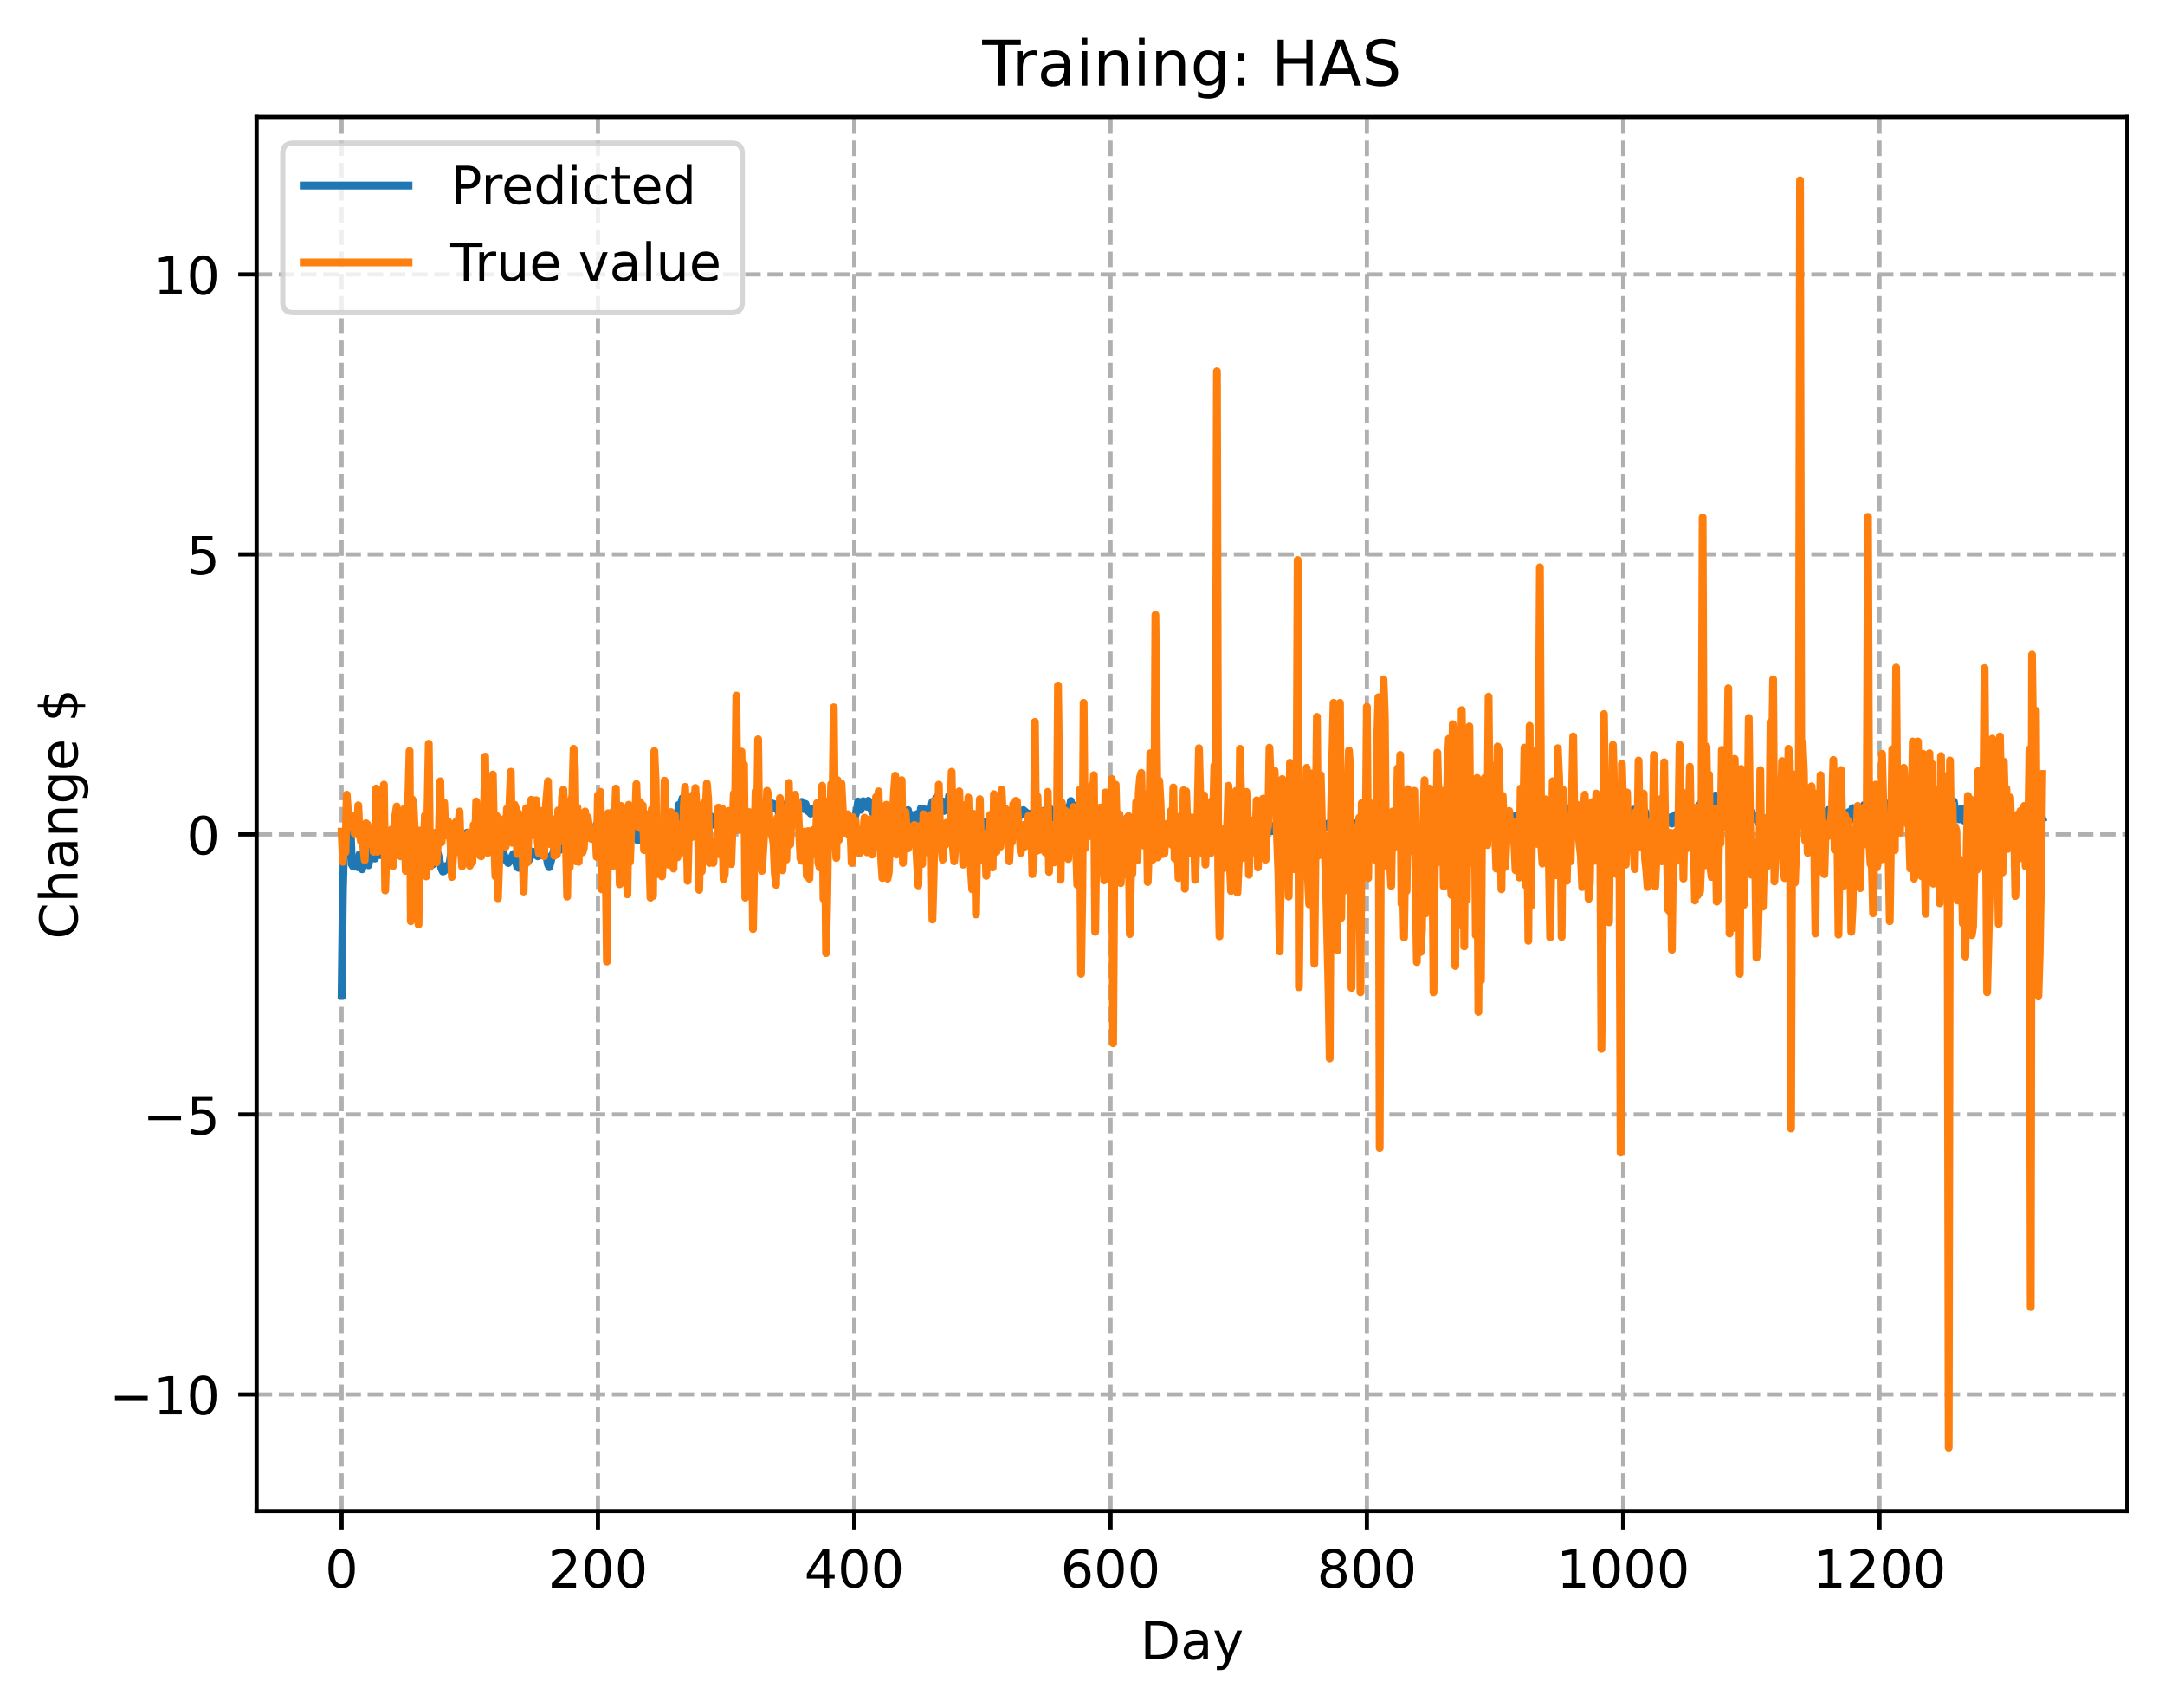 <?xml version="1.0" encoding="utf-8" standalone="no"?>
<!DOCTYPE svg PUBLIC "-//W3C//DTD SVG 1.1//EN"
  "http://www.w3.org/Graphics/SVG/1.1/DTD/svg11.dtd">
<!-- Created with matplotlib (https://matplotlib.org/) -->
<svg height="325.986pt" version="1.1" viewBox="0 0 413.303 325.986" width="413.303pt" xmlns="http://www.w3.org/2000/svg" xmlns:xlink="http://www.w3.org/1999/xlink">
 <defs>
  <style type="text/css">
*{stroke-linecap:butt;stroke-linejoin:round;}
  </style>
 </defs>
 <g id="figure_1">
  <g id="patch_1">
   <path d="M 0 325.986 
L 413.303 325.986 
L 413.303 0 
L 0 0 
z
" style="fill:#ffffff;"/>
  </g>
  <g id="axes_1">
   <g id="patch_2">
    <path d="M 48.983 288.43 
L 406.103 288.43 
L 406.103 22.318 
L 48.983 22.318 
z
" style="fill:#ffffff;"/>
   </g>
   <g id="matplotlib.axis_1">
    <g id="xtick_1">
     <g id="line2d_1">
      <path clip-path="url(#p7f25eda7a6)" d="M 65.216 288.43 
L 65.216 22.318 
" style="fill:none;stroke:#b0b0b0;stroke-dasharray:2.96,1.28;stroke-dashoffset:0;stroke-width:0.8;"/>
     </g>
     <g id="line2d_2">
      <defs>
       <path d="M 0 0 
L 0 3.5 
" id="m25be886791" style="stroke:#000000;stroke-width:0.8;"/>
      </defs>
      <g>
       <use style="stroke:#000000;stroke-width:0.8;" x="65.216" xlink:href="#m25be886791" y="288.43"/>
      </g>
     </g>
     <g id="text_1">
      <!-- 0 -->
      <defs>
       <path d="M 31.781 66.406 
Q 24.172 66.406 20.328 58.906 
Q 16.5 51.422 16.5 36.375 
Q 16.5 21.391 20.328 13.891 
Q 24.172 6.391 31.781 6.391 
Q 39.453 6.391 43.281 13.891 
Q 47.125 21.391 47.125 36.375 
Q 47.125 51.422 43.281 58.906 
Q 39.453 66.406 31.781 66.406 
z
M 31.781 74.219 
Q 44.047 74.219 50.516 64.516 
Q 56.984 54.828 56.984 36.375 
Q 56.984 17.969 50.516 8.266 
Q 44.047 -1.422 31.781 -1.422 
Q 19.531 -1.422 13.062 8.266 
Q 6.594 17.969 6.594 36.375 
Q 6.594 54.828 13.062 64.516 
Q 19.531 74.219 31.781 74.219 
z
" id="DejaVuSans-48"/>
      </defs>
      <g transform="translate(62.034 303.029)scale(0.1 -0.1)">
       <use xlink:href="#DejaVuSans-48"/>
      </g>
     </g>
    </g>
    <g id="xtick_2">
     <g id="line2d_3">
      <path clip-path="url(#p7f25eda7a6)" d="M 114.146 288.43 
L 114.146 22.318 
" style="fill:none;stroke:#b0b0b0;stroke-dasharray:2.96,1.28;stroke-dashoffset:0;stroke-width:0.8;"/>
     </g>
     <g id="line2d_4">
      <g>
       <use style="stroke:#000000;stroke-width:0.8;" x="114.146" xlink:href="#m25be886791" y="288.43"/>
      </g>
     </g>
     <g id="text_2">
      <!-- 200 -->
      <defs>
       <path d="M 19.188 8.297 
L 53.609 8.297 
L 53.609 0 
L 7.328 0 
L 7.328 8.297 
Q 12.938 14.109 22.625 23.891 
Q 32.328 33.688 34.812 36.531 
Q 39.547 41.844 41.422 45.531 
Q 43.312 49.219 43.312 52.781 
Q 43.312 58.594 39.234 62.25 
Q 35.156 65.922 28.609 65.922 
Q 23.969 65.922 18.812 64.312 
Q 13.672 62.703 7.812 59.422 
L 7.812 69.391 
Q 13.766 71.781 18.938 73 
Q 24.125 74.219 28.422 74.219 
Q 39.75 74.219 46.484 68.547 
Q 53.219 62.891 53.219 53.422 
Q 53.219 48.922 51.531 44.891 
Q 49.859 40.875 45.406 35.406 
Q 44.188 33.984 37.641 27.219 
Q 31.109 20.453 19.188 8.297 
z
" id="DejaVuSans-50"/>
      </defs>
      <g transform="translate(104.602 303.029)scale(0.1 -0.1)">
       <use xlink:href="#DejaVuSans-50"/>
       <use x="63.623" xlink:href="#DejaVuSans-48"/>
       <use x="127.246" xlink:href="#DejaVuSans-48"/>
      </g>
     </g>
    </g>
    <g id="xtick_3">
     <g id="line2d_5">
      <path clip-path="url(#p7f25eda7a6)" d="M 163.077 288.43 
L 163.077 22.318 
" style="fill:none;stroke:#b0b0b0;stroke-dasharray:2.96,1.28;stroke-dashoffset:0;stroke-width:0.8;"/>
     </g>
     <g id="line2d_6">
      <g>
       <use style="stroke:#000000;stroke-width:0.8;" x="163.077" xlink:href="#m25be886791" y="288.43"/>
      </g>
     </g>
     <g id="text_3">
      <!-- 400 -->
      <defs>
       <path d="M 37.797 64.312 
L 12.891 25.391 
L 37.797 25.391 
z
M 35.203 72.906 
L 47.609 72.906 
L 47.609 25.391 
L 58.016 25.391 
L 58.016 17.188 
L 47.609 17.188 
L 47.609 0 
L 37.797 0 
L 37.797 17.188 
L 4.891 17.188 
L 4.891 26.703 
z
" id="DejaVuSans-52"/>
      </defs>
      <g transform="translate(153.533 303.029)scale(0.1 -0.1)">
       <use xlink:href="#DejaVuSans-52"/>
       <use x="63.623" xlink:href="#DejaVuSans-48"/>
       <use x="127.246" xlink:href="#DejaVuSans-48"/>
      </g>
     </g>
    </g>
    <g id="xtick_4">
     <g id="line2d_7">
      <path clip-path="url(#p7f25eda7a6)" d="M 212.007 288.43 
L 212.007 22.318 
" style="fill:none;stroke:#b0b0b0;stroke-dasharray:2.96,1.28;stroke-dashoffset:0;stroke-width:0.8;"/>
     </g>
     <g id="line2d_8">
      <g>
       <use style="stroke:#000000;stroke-width:0.8;" x="212.007" xlink:href="#m25be886791" y="288.43"/>
      </g>
     </g>
     <g id="text_4">
      <!-- 600 -->
      <defs>
       <path d="M 33.016 40.375 
Q 26.375 40.375 22.484 35.828 
Q 18.609 31.297 18.609 23.391 
Q 18.609 15.531 22.484 10.953 
Q 26.375 6.391 33.016 6.391 
Q 39.656 6.391 43.531 10.953 
Q 47.406 15.531 47.406 23.391 
Q 47.406 31.297 43.531 35.828 
Q 39.656 40.375 33.016 40.375 
z
M 52.594 71.297 
L 52.594 62.312 
Q 48.875 64.062 45.094 64.984 
Q 41.312 65.922 37.594 65.922 
Q 27.828 65.922 22.672 59.328 
Q 17.531 52.734 16.797 39.406 
Q 19.672 43.656 24.016 45.922 
Q 28.375 48.188 33.594 48.188 
Q 44.578 48.188 50.953 41.516 
Q 57.328 34.859 57.328 23.391 
Q 57.328 12.156 50.688 5.359 
Q 44.047 -1.422 33.016 -1.422 
Q 20.359 -1.422 13.672 8.266 
Q 6.984 17.969 6.984 36.375 
Q 6.984 53.656 15.188 63.938 
Q 23.391 74.219 37.203 74.219 
Q 40.922 74.219 44.703 73.484 
Q 48.484 72.75 52.594 71.297 
z
" id="DejaVuSans-54"/>
      </defs>
      <g transform="translate(202.464 303.029)scale(0.1 -0.1)">
       <use xlink:href="#DejaVuSans-54"/>
       <use x="63.623" xlink:href="#DejaVuSans-48"/>
       <use x="127.246" xlink:href="#DejaVuSans-48"/>
      </g>
     </g>
    </g>
    <g id="xtick_5">
     <g id="line2d_9">
      <path clip-path="url(#p7f25eda7a6)" d="M 260.938 288.43 
L 260.938 22.318 
" style="fill:none;stroke:#b0b0b0;stroke-dasharray:2.96,1.28;stroke-dashoffset:0;stroke-width:0.8;"/>
     </g>
     <g id="line2d_10">
      <g>
       <use style="stroke:#000000;stroke-width:0.8;" x="260.938" xlink:href="#m25be886791" y="288.43"/>
      </g>
     </g>
     <g id="text_5">
      <!-- 800 -->
      <defs>
       <path d="M 31.781 34.625 
Q 24.75 34.625 20.719 30.859 
Q 16.703 27.094 16.703 20.516 
Q 16.703 13.922 20.719 10.156 
Q 24.75 6.391 31.781 6.391 
Q 38.812 6.391 42.859 10.172 
Q 46.922 13.969 46.922 20.516 
Q 46.922 27.094 42.891 30.859 
Q 38.875 34.625 31.781 34.625 
z
M 21.922 38.812 
Q 15.578 40.375 12.031 44.719 
Q 8.5 49.078 8.5 55.328 
Q 8.5 64.062 14.719 69.141 
Q 20.953 74.219 31.781 74.219 
Q 42.672 74.219 48.875 69.141 
Q 55.078 64.062 55.078 55.328 
Q 55.078 49.078 51.531 44.719 
Q 48 40.375 41.703 38.812 
Q 48.828 37.156 52.797 32.312 
Q 56.781 27.484 56.781 20.516 
Q 56.781 9.906 50.312 4.234 
Q 43.844 -1.422 31.781 -1.422 
Q 19.734 -1.422 13.25 4.234 
Q 6.781 9.906 6.781 20.516 
Q 6.781 27.484 10.781 32.312 
Q 14.797 37.156 21.922 38.812 
z
M 18.312 54.391 
Q 18.312 48.734 21.844 45.562 
Q 25.391 42.391 31.781 42.391 
Q 38.141 42.391 41.719 45.562 
Q 45.312 48.734 45.312 54.391 
Q 45.312 60.062 41.719 63.234 
Q 38.141 66.406 31.781 66.406 
Q 25.391 66.406 21.844 63.234 
Q 18.312 60.062 18.312 54.391 
z
" id="DejaVuSans-56"/>
      </defs>
      <g transform="translate(251.394 303.029)scale(0.1 -0.1)">
       <use xlink:href="#DejaVuSans-56"/>
       <use x="63.623" xlink:href="#DejaVuSans-48"/>
       <use x="127.246" xlink:href="#DejaVuSans-48"/>
      </g>
     </g>
    </g>
    <g id="xtick_6">
     <g id="line2d_11">
      <path clip-path="url(#p7f25eda7a6)" d="M 309.869 288.43 
L 309.869 22.318 
" style="fill:none;stroke:#b0b0b0;stroke-dasharray:2.96,1.28;stroke-dashoffset:0;stroke-width:0.8;"/>
     </g>
     <g id="line2d_12">
      <g>
       <use style="stroke:#000000;stroke-width:0.8;" x="309.869" xlink:href="#m25be886791" y="288.43"/>
      </g>
     </g>
     <g id="text_6">
      <!-- 1000 -->
      <defs>
       <path d="M 12.406 8.297 
L 28.516 8.297 
L 28.516 63.922 
L 10.984 60.406 
L 10.984 69.391 
L 28.422 72.906 
L 38.281 72.906 
L 38.281 8.297 
L 54.391 8.297 
L 54.391 0 
L 12.406 0 
z
" id="DejaVuSans-49"/>
      </defs>
      <g transform="translate(297.144 303.029)scale(0.1 -0.1)">
       <use xlink:href="#DejaVuSans-49"/>
       <use x="63.623" xlink:href="#DejaVuSans-48"/>
       <use x="127.246" xlink:href="#DejaVuSans-48"/>
       <use x="190.869" xlink:href="#DejaVuSans-48"/>
      </g>
     </g>
    </g>
    <g id="xtick_7">
     <g id="line2d_13">
      <path clip-path="url(#p7f25eda7a6)" d="M 358.799 288.43 
L 358.799 22.318 
" style="fill:none;stroke:#b0b0b0;stroke-dasharray:2.96,1.28;stroke-dashoffset:0;stroke-width:0.8;"/>
     </g>
     <g id="line2d_14">
      <g>
       <use style="stroke:#000000;stroke-width:0.8;" x="358.799" xlink:href="#m25be886791" y="288.43"/>
      </g>
     </g>
     <g id="text_7">
      <!-- 1200 -->
      <g transform="translate(346.074 303.029)scale(0.1 -0.1)">
       <use xlink:href="#DejaVuSans-49"/>
       <use x="63.623" xlink:href="#DejaVuSans-50"/>
       <use x="127.246" xlink:href="#DejaVuSans-48"/>
       <use x="190.869" xlink:href="#DejaVuSans-48"/>
      </g>
     </g>
    </g>
    <g id="text_8">
     <!-- Day -->
     <defs>
      <path d="M 19.672 64.797 
L 19.672 8.109 
L 31.594 8.109 
Q 46.688 8.109 53.688 14.938 
Q 60.688 21.781 60.688 36.531 
Q 60.688 51.172 53.688 57.984 
Q 46.688 64.797 31.594 64.797 
z
M 9.812 72.906 
L 30.078 72.906 
Q 51.266 72.906 61.172 64.094 
Q 71.094 55.281 71.094 36.531 
Q 71.094 17.672 61.125 8.828 
Q 51.172 0 30.078 0 
L 9.812 0 
z
" id="DejaVuSans-68"/>
      <path d="M 34.281 27.484 
Q 23.391 27.484 19.188 25 
Q 14.984 22.516 14.984 16.5 
Q 14.984 11.719 18.141 8.906 
Q 21.297 6.109 26.703 6.109 
Q 34.188 6.109 38.703 11.406 
Q 43.219 16.703 43.219 25.484 
L 43.219 27.484 
z
M 52.203 31.203 
L 52.203 0 
L 43.219 0 
L 43.219 8.297 
Q 40.141 3.328 35.547 0.953 
Q 30.953 -1.422 24.312 -1.422 
Q 15.922 -1.422 10.953 3.297 
Q 6 8.016 6 15.922 
Q 6 25.141 12.172 29.828 
Q 18.359 34.516 30.609 34.516 
L 43.219 34.516 
L 43.219 35.406 
Q 43.219 41.609 39.141 45 
Q 35.062 48.391 27.688 48.391 
Q 23 48.391 18.547 47.266 
Q 14.109 46.141 10.016 43.891 
L 10.016 52.203 
Q 14.938 54.109 19.578 55.047 
Q 24.219 56 28.609 56 
Q 40.484 56 46.344 49.844 
Q 52.203 43.703 52.203 31.203 
z
" id="DejaVuSans-97"/>
      <path d="M 32.172 -5.078 
Q 28.375 -14.844 24.75 -17.812 
Q 21.141 -20.797 15.094 -20.797 
L 7.906 -20.797 
L 7.906 -13.281 
L 13.188 -13.281 
Q 16.891 -13.281 18.938 -11.516 
Q 21 -9.766 23.484 -3.219 
L 25.094 0.875 
L 2.984 54.688 
L 12.5 54.688 
L 29.594 11.922 
L 46.688 54.688 
L 56.203 54.688 
z
" id="DejaVuSans-121"/>
     </defs>
     <g transform="translate(217.669 316.707)scale(0.1 -0.1)">
      <use xlink:href="#DejaVuSans-68"/>
      <use x="77.002" xlink:href="#DejaVuSans-97"/>
      <use x="138.281" xlink:href="#DejaVuSans-121"/>
     </g>
    </g>
   </g>
   <g id="matplotlib.axis_2">
    <g id="ytick_1">
     <g id="line2d_15">
      <path clip-path="url(#p7f25eda7a6)" d="M 48.983 266.178 
L 406.103 266.178 
" style="fill:none;stroke:#b0b0b0;stroke-dasharray:2.96,1.28;stroke-dashoffset:0;stroke-width:0.8;"/>
     </g>
     <g id="line2d_16">
      <defs>
       <path d="M 0 0 
L -3.5 0 
" id="m8298718d0d" style="stroke:#000000;stroke-width:0.8;"/>
      </defs>
      <g>
       <use style="stroke:#000000;stroke-width:0.8;" x="48.983" xlink:href="#m8298718d0d" y="266.178"/>
      </g>
     </g>
     <g id="text_9">
      <!-- −10 -->
      <defs>
       <path d="M 10.594 35.5 
L 73.188 35.5 
L 73.188 27.203 
L 10.594 27.203 
z
" id="DejaVuSans-8722"/>
      </defs>
      <g transform="translate(20.878 269.978)scale(0.1 -0.1)">
       <use xlink:href="#DejaVuSans-8722"/>
       <use x="83.789" xlink:href="#DejaVuSans-49"/>
       <use x="147.412" xlink:href="#DejaVuSans-48"/>
      </g>
     </g>
    </g>
    <g id="ytick_2">
     <g id="line2d_17">
      <path clip-path="url(#p7f25eda7a6)" d="M 48.983 212.727 
L 406.103 212.727 
" style="fill:none;stroke:#b0b0b0;stroke-dasharray:2.96,1.28;stroke-dashoffset:0;stroke-width:0.8;"/>
     </g>
     <g id="line2d_18">
      <g>
       <use style="stroke:#000000;stroke-width:0.8;" x="48.983" xlink:href="#m8298718d0d" y="212.727"/>
      </g>
     </g>
     <g id="text_10">
      <!-- −5 -->
      <defs>
       <path d="M 10.797 72.906 
L 49.516 72.906 
L 49.516 64.594 
L 19.828 64.594 
L 19.828 46.734 
Q 21.969 47.469 24.109 47.828 
Q 26.266 48.188 28.422 48.188 
Q 40.625 48.188 47.75 41.5 
Q 54.891 34.812 54.891 23.391 
Q 54.891 11.625 47.562 5.094 
Q 40.234 -1.422 26.906 -1.422 
Q 22.312 -1.422 17.547 -0.641 
Q 12.797 0.141 7.719 1.703 
L 7.719 11.625 
Q 12.109 9.234 16.797 8.062 
Q 21.484 6.891 26.703 6.891 
Q 35.156 6.891 40.078 11.328 
Q 45.016 15.766 45.016 23.391 
Q 45.016 31 40.078 35.438 
Q 35.156 39.891 26.703 39.891 
Q 22.75 39.891 18.812 39.016 
Q 14.891 38.141 10.797 36.281 
z
" id="DejaVuSans-53"/>
      </defs>
      <g transform="translate(27.241 216.526)scale(0.1 -0.1)">
       <use xlink:href="#DejaVuSans-8722"/>
       <use x="83.789" xlink:href="#DejaVuSans-53"/>
      </g>
     </g>
    </g>
    <g id="ytick_3">
     <g id="line2d_19">
      <path clip-path="url(#p7f25eda7a6)" d="M 48.983 159.276 
L 406.103 159.276 
" style="fill:none;stroke:#b0b0b0;stroke-dasharray:2.96,1.28;stroke-dashoffset:0;stroke-width:0.8;"/>
     </g>
     <g id="line2d_20">
      <g>
       <use style="stroke:#000000;stroke-width:0.8;" x="48.983" xlink:href="#m8298718d0d" y="159.276"/>
      </g>
     </g>
     <g id="text_11">
      <!-- 0 -->
      <g transform="translate(35.62 163.075)scale(0.1 -0.1)">
       <use xlink:href="#DejaVuSans-48"/>
      </g>
     </g>
    </g>
    <g id="ytick_4">
     <g id="line2d_21">
      <path clip-path="url(#p7f25eda7a6)" d="M 48.983 105.825 
L 406.103 105.825 
" style="fill:none;stroke:#b0b0b0;stroke-dasharray:2.96,1.28;stroke-dashoffset:0;stroke-width:0.8;"/>
     </g>
     <g id="line2d_22">
      <g>
       <use style="stroke:#000000;stroke-width:0.8;" x="48.983" xlink:href="#m8298718d0d" y="105.825"/>
      </g>
     </g>
     <g id="text_12">
      <!-- 5 -->
      <g transform="translate(35.62 109.624)scale(0.1 -0.1)">
       <use xlink:href="#DejaVuSans-53"/>
      </g>
     </g>
    </g>
    <g id="ytick_5">
     <g id="line2d_23">
      <path clip-path="url(#p7f25eda7a6)" d="M 48.983 52.374 
L 406.103 52.374 
" style="fill:none;stroke:#b0b0b0;stroke-dasharray:2.96,1.28;stroke-dashoffset:0;stroke-width:0.8;"/>
     </g>
     <g id="line2d_24">
      <g>
       <use style="stroke:#000000;stroke-width:0.8;" x="48.983" xlink:href="#m8298718d0d" y="52.374"/>
      </g>
     </g>
     <g id="text_13">
      <!-- 10 -->
      <g transform="translate(29.258 56.173)scale(0.1 -0.1)">
       <use xlink:href="#DejaVuSans-49"/>
       <use x="63.623" xlink:href="#DejaVuSans-48"/>
      </g>
     </g>
    </g>
    <g id="text_14">
     <!-- Change $ -->
     <defs>
      <path d="M 64.406 67.281 
L 64.406 56.891 
Q 59.422 61.531 53.781 63.812 
Q 48.141 66.109 41.797 66.109 
Q 29.297 66.109 22.656 58.469 
Q 16.016 50.828 16.016 36.375 
Q 16.016 21.969 22.656 14.328 
Q 29.297 6.688 41.797 6.688 
Q 48.141 6.688 53.781 8.984 
Q 59.422 11.281 64.406 15.922 
L 64.406 5.609 
Q 59.234 2.094 53.438 0.328 
Q 47.656 -1.422 41.219 -1.422 
Q 24.656 -1.422 15.125 8.703 
Q 5.609 18.844 5.609 36.375 
Q 5.609 53.953 15.125 64.078 
Q 24.656 74.219 41.219 74.219 
Q 47.75 74.219 53.531 72.484 
Q 59.328 70.75 64.406 67.281 
z
" id="DejaVuSans-67"/>
      <path d="M 54.891 33.016 
L 54.891 0 
L 45.906 0 
L 45.906 32.719 
Q 45.906 40.484 42.875 44.328 
Q 39.844 48.188 33.797 48.188 
Q 26.516 48.188 22.312 43.547 
Q 18.109 38.922 18.109 30.906 
L 18.109 0 
L 9.078 0 
L 9.078 75.984 
L 18.109 75.984 
L 18.109 46.188 
Q 21.344 51.125 25.703 53.562 
Q 30.078 56 35.797 56 
Q 45.219 56 50.047 50.172 
Q 54.891 44.344 54.891 33.016 
z
" id="DejaVuSans-104"/>
      <path d="M 54.891 33.016 
L 54.891 0 
L 45.906 0 
L 45.906 32.719 
Q 45.906 40.484 42.875 44.328 
Q 39.844 48.188 33.797 48.188 
Q 26.516 48.188 22.312 43.547 
Q 18.109 38.922 18.109 30.906 
L 18.109 0 
L 9.078 0 
L 9.078 54.688 
L 18.109 54.688 
L 18.109 46.188 
Q 21.344 51.125 25.703 53.562 
Q 30.078 56 35.797 56 
Q 45.219 56 50.047 50.172 
Q 54.891 44.344 54.891 33.016 
z
" id="DejaVuSans-110"/>
      <path d="M 45.406 27.984 
Q 45.406 37.75 41.375 43.109 
Q 37.359 48.484 30.078 48.484 
Q 22.859 48.484 18.828 43.109 
Q 14.797 37.75 14.797 27.984 
Q 14.797 18.266 18.828 12.891 
Q 22.859 7.516 30.078 7.516 
Q 37.359 7.516 41.375 12.891 
Q 45.406 18.266 45.406 27.984 
z
M 54.391 6.781 
Q 54.391 -7.172 48.188 -13.984 
Q 42 -20.797 29.203 -20.797 
Q 24.469 -20.797 20.266 -20.094 
Q 16.062 -19.391 12.109 -17.922 
L 12.109 -9.188 
Q 16.062 -11.328 19.922 -12.344 
Q 23.781 -13.375 27.781 -13.375 
Q 36.625 -13.375 41.016 -8.766 
Q 45.406 -4.156 45.406 5.172 
L 45.406 9.625 
Q 42.625 4.781 38.281 2.391 
Q 33.938 0 27.875 0 
Q 17.828 0 11.672 7.656 
Q 5.516 15.328 5.516 27.984 
Q 5.516 40.672 11.672 48.328 
Q 17.828 56 27.875 56 
Q 33.938 56 38.281 53.609 
Q 42.625 51.219 45.406 46.391 
L 45.406 54.688 
L 54.391 54.688 
z
" id="DejaVuSans-103"/>
      <path d="M 56.203 29.594 
L 56.203 25.203 
L 14.891 25.203 
Q 15.484 15.922 20.484 11.062 
Q 25.484 6.203 34.422 6.203 
Q 39.594 6.203 44.453 7.469 
Q 49.312 8.734 54.109 11.281 
L 54.109 2.781 
Q 49.266 0.734 44.188 -0.344 
Q 39.109 -1.422 33.891 -1.422 
Q 20.797 -1.422 13.156 6.188 
Q 5.516 13.812 5.516 26.812 
Q 5.516 40.234 12.766 48.109 
Q 20.016 56 32.328 56 
Q 43.359 56 49.781 48.891 
Q 56.203 41.797 56.203 29.594 
z
M 47.219 32.234 
Q 47.125 39.594 43.094 43.984 
Q 39.062 48.391 32.422 48.391 
Q 24.906 48.391 20.391 44.141 
Q 15.875 39.891 15.188 32.172 
z
" id="DejaVuSans-101"/>
      <path id="DejaVuSans-32"/>
      <path d="M 33.797 -14.703 
L 28.906 -14.703 
L 28.859 0 
Q 23.734 0.094 18.609 1.188 
Q 13.484 2.297 8.297 4.5 
L 8.297 13.281 
Q 13.281 10.156 18.375 8.562 
Q 23.484 6.984 28.906 6.938 
L 28.906 29.203 
Q 18.109 30.953 13.203 35.156 
Q 8.297 39.359 8.297 46.688 
Q 8.297 54.641 13.625 59.219 
Q 18.953 63.812 28.906 64.5 
L 28.906 75.984 
L 33.797 75.984 
L 33.797 64.656 
Q 38.328 64.453 42.578 63.688 
Q 46.828 62.938 50.875 61.625 
L 50.875 53.078 
Q 46.828 55.125 42.547 56.25 
Q 38.281 57.375 33.797 57.562 
L 33.797 36.719 
Q 44.875 35.016 50.094 30.609 
Q 55.328 26.219 55.328 18.609 
Q 55.328 10.359 49.781 5.594 
Q 44.234 0.828 33.797 0.094 
z
M 28.906 37.594 
L 28.906 57.625 
Q 23.25 56.984 20.266 54.391 
Q 17.281 51.812 17.281 47.516 
Q 17.281 43.312 20.031 40.969 
Q 22.797 38.625 28.906 37.594 
z
M 33.797 28.219 
L 33.797 7.078 
Q 39.984 7.906 43.141 10.594 
Q 46.297 13.281 46.297 17.672 
Q 46.297 21.969 43.281 24.5 
Q 40.281 27.047 33.797 28.219 
z
" id="DejaVuSans-36"/>
     </defs>
     <g transform="translate(14.798 179.288)rotate(-90)scale(0.1 -0.1)">
      <use xlink:href="#DejaVuSans-67"/>
      <use x="69.824" xlink:href="#DejaVuSans-104"/>
      <use x="133.203" xlink:href="#DejaVuSans-97"/>
      <use x="194.482" xlink:href="#DejaVuSans-110"/>
      <use x="257.861" xlink:href="#DejaVuSans-103"/>
      <use x="321.338" xlink:href="#DejaVuSans-101"/>
      <use x="382.861" xlink:href="#DejaVuSans-32"/>
      <use x="414.648" xlink:href="#DejaVuSans-36"/>
     </g>
    </g>
   </g>
   <g id="line2d_25">
    <path clip-path="url(#p7f25eda7a6)" d="M 65.216 189.878 
L 65.46 169.891 
L 65.705 160.7 
L 65.949 159.485 
L 66.194 160.48 
L 66.439 160.954 
L 66.683 161.033 
L 66.928 158.121 
L 67.173 165.023 
L 67.417 165.399 
L 67.907 165.425 
L 68.151 164.149 
L 68.396 165.551 
L 68.641 163.055 
L 68.885 163.831 
L 69.13 165.935 
L 69.619 163.07 
L 69.864 163.89 
L 70.109 164.044 
L 70.353 165.164 
L 70.843 162.151 
L 71.577 163.879 
L 71.821 161.911 
L 72.31 163.107 
L 72.555 163.215 
L 72.8 162.979 
L 73.044 161.58 
L 73.289 161.762 
L 73.534 162.571 
L 73.778 162.527 
L 74.023 161.898 
L 74.268 161.88 
L 74.512 162.288 
L 75.002 162.442 
L 75.246 160.493 
L 75.491 155.78 
L 75.98 161.837 
L 76.225 161.868 
L 76.47 161.691 
L 76.714 158.858 
L 76.959 158.118 
L 77.204 161.319 
L 77.448 163.028 
L 77.693 162.708 
L 77.937 159.612 
L 78.182 162.257 
L 78.427 161.921 
L 78.671 164.258 
L 78.916 162.487 
L 79.161 162.616 
L 79.65 163.454 
L 79.895 165.486 
L 80.384 162.182 
L 80.629 166.352 
L 80.873 166.298 
L 81.118 163.746 
L 81.363 164.077 
L 81.607 165.249 
L 81.852 165.144 
L 82.097 165.18 
L 82.586 165.014 
L 82.831 163.507 
L 83.075 164.186 
L 83.32 162.389 
L 83.565 162.837 
L 84.298 165.868 
L 84.543 166.361 
L 84.788 166.276 
L 85.277 165.248 
L 85.522 165.413 
L 85.766 165.321 
L 86.256 161.78 
L 86.745 160.355 
L 86.99 161.22 
L 87.234 161.285 
L 87.479 160.114 
L 87.724 160.3 
L 87.968 161.431 
L 88.213 160.84 
L 88.458 160.565 
L 88.702 159.505 
L 88.947 159.338 
L 89.192 158.917 
L 89.436 160.045 
L 89.681 160.037 
L 89.925 159.896 
L 90.17 160.91 
L 90.415 159.985 
L 90.659 161.853 
L 90.904 162.298 
L 91.393 160.553 
L 91.638 160.626 
L 91.883 161.093 
L 92.127 161.036 
L 92.372 160.49 
L 92.617 160.327 
L 92.861 160.482 
L 93.351 161.219 
L 93.595 161.06 
L 94.085 162.687 
L 94.329 162.726 
L 94.574 162.511 
L 94.819 162.915 
L 95.063 162.649 
L 95.308 163.135 
L 95.797 162.88 
L 96.042 162.543 
L 96.531 164.107 
L 97.02 164.733 
L 97.265 164.438 
L 97.999 163.006 
L 98.244 163.395 
L 98.733 165.507 
L 98.978 165.653 
L 99.467 165.233 
L 99.956 163.706 
L 100.446 163.729 
L 100.69 163.509 
L 100.935 164.218 
L 101.424 163.192 
L 101.669 162.543 
L 101.913 163.018 
L 102.403 163.067 
L 102.647 163.443 
L 102.892 163.247 
L 103.137 163.263 
L 103.871 162.867 
L 104.36 163.646 
L 104.605 165.003 
L 104.849 165.533 
L 105.583 162.822 
L 105.828 161.863 
L 106.317 161.679 
L 106.807 162.27 
L 107.296 160.2 
L 107.541 159.912 
L 108.03 158.374 
L 108.274 158.454 
L 108.519 157.629 
L 108.764 158.543 
L 109.008 158.197 
L 109.253 159.203 
L 109.498 158.011 
L 109.742 158.517 
L 109.987 157.729 
L 110.232 157.396 
L 110.476 157.354 
L 110.721 157.601 
L 110.966 158.136 
L 111.21 157.56 
L 111.455 158.633 
L 111.7 158.432 
L 111.944 159.315 
L 112.189 159.086 
L 112.434 159.52 
L 112.678 158.937 
L 112.923 158.753 
L 113.168 158.1 
L 113.412 158.588 
L 113.657 158.57 
L 113.901 157.299 
L 114.146 158 
L 114.391 157.228 
L 114.88 156.762 
L 115.125 157.126 
L 115.369 157.103 
L 115.614 156.946 
L 115.859 156.972 
L 116.103 156.661 
L 116.348 156.587 
L 116.593 158.023 
L 116.837 157.648 
L 117.082 155.17 
L 117.327 154.179 
L 117.571 155.852 
L 117.816 156.452 
L 118.061 156.547 
L 118.55 157.256 
L 118.795 157.597 
L 119.284 158.577 
L 119.773 158.788 
L 120.018 158.562 
L 120.507 157.518 
L 120.752 157.455 
L 120.996 158.031 
L 121.241 159.198 
L 121.486 159.533 
L 121.73 160.379 
L 122.22 159.189 
L 122.464 159.704 
L 122.954 158.813 
L 123.198 158.137 
L 123.443 158.851 
L 123.932 157.862 
L 124.666 157.232 
L 124.911 157.128 
L 125.156 156.831 
L 125.4 156.978 
L 125.645 156.784 
L 125.889 157.301 
L 126.379 157.307 
L 126.623 157.057 
L 127.113 157.397 
L 127.357 156.965 
L 128.091 156.778 
L 128.581 157.85 
L 128.825 157.684 
L 129.315 156.857 
L 129.559 153.635 
L 129.804 154.192 
L 130.293 152.364 
L 130.538 154.718 
L 131.027 156.094 
L 131.272 155.97 
L 131.517 155.719 
L 131.761 155.722 
L 132.006 155.226 
L 132.25 154.981 
L 132.495 155.283 
L 132.74 154.732 
L 132.984 154.717 
L 133.229 155.22 
L 133.474 154.886 
L 133.718 153.797 
L 134.208 154.787 
L 134.452 155.748 
L 134.697 155.794 
L 134.942 155.336 
L 135.186 156.041 
L 135.431 155.983 
L 135.676 155.796 
L 136.165 157.257 
L 136.41 157.288 
L 136.654 157.621 
L 136.899 157.749 
L 137.144 156.559 
L 137.388 156.514 
L 138.122 157.784 
L 138.611 157.411 
L 138.856 158.443 
L 139.101 157.867 
L 139.345 158.183 
L 139.59 159.174 
L 139.835 159.048 
L 140.079 157.502 
L 140.324 156.882 
L 140.569 157.725 
L 140.813 157.635 
L 141.058 156.837 
L 141.303 157.379 
L 141.547 155.996 
L 141.792 155.934 
L 142.281 155.22 
L 142.526 156.301 
L 143.015 156.686 
L 143.505 156.546 
L 143.749 155.786 
L 143.994 156.263 
L 144.238 157.384 
L 144.483 157.001 
L 144.972 156.911 
L 145.217 156.359 
L 145.706 154.414 
L 146.196 153.063 
L 146.44 152.453 
L 146.685 153.328 
L 146.93 152.962 
L 147.174 154.371 
L 147.419 154.289 
L 147.664 153.429 
L 147.908 154.268 
L 148.153 153.901 
L 148.398 153.878 
L 148.642 155.062 
L 148.887 154.112 
L 149.132 154.063 
L 149.621 153.581 
L 149.865 154.233 
L 150.11 154.342 
L 150.355 154.882 
L 150.599 153.891 
L 150.844 153.421 
L 151.089 153.618 
L 151.333 153.091 
L 151.578 154.004 
L 151.823 153.938 
L 152.067 154.594 
L 152.312 154.362 
L 152.557 153.567 
L 152.801 154.166 
L 153.046 153.066 
L 153.291 153.573 
L 153.535 154.458 
L 153.78 153.444 
L 154.025 154.393 
L 154.269 154.852 
L 154.514 154.959 
L 154.759 155.305 
L 155.003 154.41 
L 155.248 154.437 
L 155.493 154.213 
L 155.737 154.771 
L 155.982 154.914 
L 156.226 153.962 
L 156.471 155.683 
L 156.716 154.941 
L 156.96 155.361 
L 157.205 155.332 
L 157.45 154.995 
L 157.694 155.318 
L 157.939 154.005 
L 158.184 154.413 
L 158.428 155.83 
L 158.673 155.152 
L 158.918 157.252 
L 159.407 157.007 
L 159.896 157.731 
L 160.141 156.633 
L 160.386 156.975 
L 160.63 157.091 
L 160.875 158.006 
L 161.609 156.357 
L 161.853 156.13 
L 162.587 157.055 
L 163.321 155.591 
L 163.566 154.644 
L 163.811 152.993 
L 164.055 154.082 
L 164.3 154.578 
L 164.789 152.929 
L 165.034 153.231 
L 165.279 153.798 
L 165.523 153.993 
L 165.768 152.855 
L 166.257 154.223 
L 166.502 155.016 
L 166.747 154.885 
L 166.991 154.975 
L 167.236 154.246 
L 167.48 155.63 
L 167.725 154.303 
L 167.97 155.583 
L 168.214 155.794 
L 168.459 154.599 
L 168.948 155.786 
L 169.193 155.802 
L 169.438 155.521 
L 169.682 155.751 
L 169.927 155.618 
L 170.172 156.567 
L 170.416 155.924 
L 170.661 156.245 
L 170.906 155.474 
L 171.15 156.068 
L 171.395 156.231 
L 171.64 155.135 
L 171.884 155.808 
L 172.129 155.952 
L 172.863 155.871 
L 173.108 158.05 
L 173.352 154.631 
L 173.597 155.925 
L 173.841 156.078 
L 174.086 155.564 
L 174.331 155.737 
L 174.575 157.927 
L 174.82 155.751 
L 175.065 155.383 
L 175.309 157.892 
L 175.554 157.058 
L 175.799 154.315 
L 176.043 154.421 
L 176.288 154.35 
L 176.533 155.575 
L 176.777 156.098 
L 177.267 155.81 
L 177.511 154.372 
L 177.756 154.213 
L 178.001 153.052 
L 178.245 153.426 
L 178.49 153.356 
L 178.735 152.223 
L 178.979 152.246 
L 179.224 153.519 
L 179.468 153.098 
L 179.713 153.877 
L 179.958 152.97 
L 180.202 154.79 
L 180.447 154.193 
L 180.936 153.75 
L 181.181 151.898 
L 181.426 154.236 
L 181.67 154.872 
L 181.915 154.384 
L 182.16 153.559 
L 182.404 153.795 
L 182.649 155.365 
L 182.894 156.012 
L 183.138 157.727 
L 183.383 157.104 
L 183.628 154.62 
L 183.872 156.889 
L 184.117 157.007 
L 184.606 156.549 
L 184.851 155.385 
L 185.096 155.524 
L 185.34 157.294 
L 185.585 156.887 
L 185.829 155.876 
L 186.074 157.817 
L 186.563 157.055 
L 186.808 157.326 
L 187.053 157.293 
L 187.297 158.01 
L 187.542 157.938 
L 187.787 157.598 
L 188.031 156.87 
L 188.276 156.922 
L 188.521 157.299 
L 188.765 156.876 
L 189.255 158.006 
L 189.989 156.529 
L 190.233 157.072 
L 190.478 155.965 
L 190.967 156.097 
L 191.212 155.847 
L 191.456 156.52 
L 191.701 156.597 
L 191.946 155.957 
L 192.19 156.367 
L 192.435 156.289 
L 192.68 156.665 
L 192.924 156.235 
L 193.169 156.276 
L 193.414 155.061 
L 193.658 156.393 
L 193.903 156.199 
L 194.148 155.172 
L 194.392 156.33 
L 194.637 154.704 
L 194.882 155.389 
L 195.126 155.425 
L 195.371 154.63 
L 195.86 155.058 
L 196.105 155.898 
L 196.35 156.117 
L 196.839 155.255 
L 197.084 155.795 
L 197.328 155.867 
L 197.573 154.269 
L 197.817 154.43 
L 198.062 155.964 
L 198.307 155.803 
L 198.551 156.617 
L 199.041 155.176 
L 199.285 154.737 
L 199.53 155.505 
L 199.775 155.631 
L 200.019 156.466 
L 200.264 154.102 
L 200.998 156.167 
L 201.243 155.802 
L 201.487 154.674 
L 201.732 155.456 
L 201.977 155.394 
L 202.221 156.28 
L 202.466 156.051 
L 202.711 154.943 
L 202.955 155.927 
L 203.444 154.639 
L 203.689 154.534 
L 203.934 154.029 
L 204.178 154.53 
L 204.423 152.891 
L 204.668 154.627 
L 204.912 155.036 
L 205.157 154.655 
L 205.402 153.765 
L 205.891 154.401 
L 206.136 153.855 
L 206.38 153.798 
L 206.625 155.335 
L 206.87 155.303 
L 207.359 156.602 
L 207.604 156.016 
L 207.848 156.692 
L 208.338 156.13 
L 208.582 157.178 
L 208.827 157.006 
L 209.072 157.888 
L 209.316 157.768 
L 209.561 157.173 
L 209.805 158.607 
L 210.05 158.659 
L 210.295 158.298 
L 210.539 158.553 
L 210.784 158.228 
L 211.029 158.416 
L 211.273 159.669 
L 211.518 159.871 
L 211.763 159.925 
L 212.007 159.498 
L 212.252 155.454 
L 212.497 156.873 
L 212.741 156.693 
L 212.986 156.966 
L 213.475 159.171 
L 213.72 159.299 
L 213.965 157.694 
L 214.209 157.654 
L 214.454 158.306 
L 214.699 157.201 
L 214.943 157.516 
L 215.188 156.128 
L 215.432 157.797 
L 215.922 158.872 
L 216.166 160.153 
L 216.411 158.375 
L 216.656 158.574 
L 216.9 159.201 
L 217.145 159.312 
L 217.39 159.035 
L 217.634 159.208 
L 217.879 158.663 
L 218.124 158.906 
L 218.368 158.66 
L 218.613 158.664 
L 219.102 159.015 
L 219.347 158.706 
L 219.592 159.72 
L 219.836 159.68 
L 220.081 158.602 
L 220.57 159.031 
L 220.815 159.794 
L 221.06 159.466 
L 221.304 160.147 
L 221.549 159.3 
L 221.793 160.605 
L 222.038 160.356 
L 222.283 159.538 
L 222.527 159.803 
L 223.261 159.542 
L 223.506 159.427 
L 223.751 159.627 
L 223.995 159.469 
L 224.24 159.694 
L 224.485 159.754 
L 224.974 158.817 
L 225.219 159.686 
L 225.463 159.419 
L 225.708 158.69 
L 225.953 157.306 
L 226.197 158.968 
L 226.442 156.919 
L 226.687 156.688 
L 226.931 157.361 
L 227.42 156.097 
L 227.665 156.453 
L 227.91 156.558 
L 228.154 156.831 
L 228.399 156.2 
L 228.644 156.454 
L 228.888 156.154 
L 229.133 156.646 
L 229.378 156.52 
L 229.622 155.638 
L 229.867 156.439 
L 230.112 156.451 
L 230.356 156.752 
L 230.846 157.709 
L 231.09 157.11 
L 231.335 157.924 
L 231.58 158.08 
L 231.824 158.057 
L 232.069 158.212 
L 232.314 158.665 
L 232.558 159.437 
L 232.803 158.588 
L 233.048 159.552 
L 233.292 159.175 
L 233.537 160.041 
L 233.781 160.242 
L 234.026 160.674 
L 234.271 160.125 
L 234.515 160.215 
L 234.76 160.621 
L 235.005 160.585 
L 235.249 161.216 
L 235.494 160.985 
L 235.739 160.941 
L 235.983 161.353 
L 236.228 161.318 
L 236.473 160.507 
L 236.717 160.647 
L 236.962 160.045 
L 237.207 161.249 
L 237.451 160.741 
L 237.696 160.775 
L 237.941 160.693 
L 238.185 160.972 
L 238.43 160.001 
L 238.675 160.736 
L 239.164 160.019 
L 239.408 159.325 
L 239.653 159.626 
L 239.898 158.875 
L 240.142 158.782 
L 240.387 158.224 
L 240.632 158.197 
L 240.876 158.693 
L 241.121 157.425 
L 241.366 158.452 
L 241.61 157.958 
L 241.855 158.127 
L 242.1 158.11 
L 242.344 157.417 
L 242.589 157.74 
L 242.834 158.636 
L 243.078 158.348 
L 243.323 158.492 
L 243.568 157.385 
L 243.812 157.426 
L 244.057 158.345 
L 244.302 158.31 
L 244.546 157.972 
L 244.791 157.935 
L 245.036 157.374 
L 245.28 157.909 
L 245.525 157.603 
L 245.769 158.267 
L 246.014 157.754 
L 246.259 157.904 
L 246.503 157.442 
L 246.748 157.97 
L 246.993 158.089 
L 247.237 157.814 
L 247.482 157.856 
L 247.727 157.064 
L 247.971 157.951 
L 248.216 157.235 
L 248.461 156.898 
L 248.705 157.6 
L 248.95 156.848 
L 249.195 157.081 
L 249.439 158.567 
L 249.684 157.462 
L 249.929 157.337 
L 250.173 156.904 
L 250.418 157.636 
L 250.663 156.831 
L 250.907 157.505 
L 251.152 157.523 
L 251.396 157.158 
L 251.641 157.992 
L 251.886 158.129 
L 252.13 157.552 
L 252.375 158.066 
L 252.62 157.69 
L 252.864 157.575 
L 253.109 157.962 
L 253.354 157.225 
L 253.598 157.398 
L 254.088 156.888 
L 254.332 156.445 
L 254.822 157.221 
L 255.066 156.862 
L 255.311 157.096 
L 255.556 157.008 
L 255.8 157.293 
L 256.045 158.149 
L 256.29 156.952 
L 256.534 157.592 
L 256.779 157.577 
L 257.024 158.131 
L 257.268 157.909 
L 257.513 158.19 
L 257.757 157.952 
L 258.247 157.008 
L 258.491 158.051 
L 258.736 158.194 
L 258.981 157.274 
L 259.225 157.061 
L 259.47 158.33 
L 259.959 157.14 
L 260.204 160.005 
L 260.693 157.766 
L 260.938 158.472 
L 261.183 159.782 
L 261.427 158.408 
L 261.672 159.466 
L 261.917 158.142 
L 262.161 158.493 
L 262.406 158.534 
L 262.651 157.907 
L 262.895 157.708 
L 263.14 157.321 
L 263.384 158.419 
L 263.629 157.982 
L 264.118 156.361 
L 264.363 156.829 
L 264.608 156.789 
L 264.852 157.493 
L 265.097 157.099 
L 265.342 157.113 
L 265.586 156.949 
L 265.831 158.29 
L 266.076 157.501 
L 266.32 157.968 
L 266.565 159.006 
L 266.81 158.83 
L 267.054 158.449 
L 267.544 158.67 
L 267.788 158.265 
L 268.033 158.614 
L 268.278 158.455 
L 268.522 158.662 
L 268.767 158.188 
L 269.256 158.488 
L 269.501 157.661 
L 269.745 158.598 
L 270.235 158.818 
L 270.479 158.317 
L 270.724 158.615 
L 270.969 159.698 
L 271.213 159.404 
L 271.703 157.927 
L 271.947 158.812 
L 272.192 158.285 
L 272.437 158.778 
L 272.681 158.287 
L 272.926 159.412 
L 273.171 158.926 
L 273.415 158.022 
L 273.66 159.988 
L 273.905 158.817 
L 274.149 159.09 
L 274.639 159.179 
L 274.883 159.033 
L 275.128 158.637 
L 275.372 158.649 
L 275.617 159.033 
L 275.862 158.669 
L 276.106 159.88 
L 276.351 158.698 
L 276.596 159.969 
L 276.84 159.602 
L 277.085 158.689 
L 277.33 158.604 
L 277.574 159.172 
L 277.819 158.48 
L 278.064 158.574 
L 278.308 158.444 
L 278.553 157.946 
L 278.798 158.752 
L 279.042 158.099 
L 279.287 156.968 
L 279.532 156.551 
L 279.776 157.896 
L 280.021 158.349 
L 280.266 157.021 
L 280.51 157.171 
L 280.755 158.4 
L 280.999 157.614 
L 281.244 157.303 
L 281.489 156.303 
L 281.733 157.616 
L 281.978 157.754 
L 282.223 157.082 
L 282.467 156.996 
L 282.712 157.668 
L 282.957 156.943 
L 283.691 155.959 
L 283.935 157.262 
L 284.18 155.99 
L 284.425 155.595 
L 284.669 156.031 
L 284.914 156.215 
L 285.159 155.535 
L 285.403 156.922 
L 285.648 157.351 
L 286.137 156.578 
L 286.382 156.353 
L 286.871 157.703 
L 287.116 157.088 
L 287.36 156.874 
L 287.605 156.403 
L 287.85 156.649 
L 288.094 156.28 
L 288.339 156.506 
L 288.584 156.931 
L 288.828 155.946 
L 289.073 156.954 
L 289.318 155.72 
L 289.562 156.729 
L 289.807 156.45 
L 290.052 156.967 
L 290.296 155.492 
L 290.541 156.002 
L 290.786 156.013 
L 291.52 155.57 
L 291.764 155.928 
L 292.009 155.294 
L 292.254 156.26 
L 292.498 155.357 
L 292.743 156.242 
L 293.232 155.607 
L 293.477 155.631 
L 293.721 155.504 
L 294.211 156.94 
L 294.455 156.145 
L 294.7 155.742 
L 294.945 156.485 
L 295.189 156.538 
L 295.434 157.245 
L 295.679 156.983 
L 295.923 155.814 
L 296.168 156.2 
L 296.413 156.277 
L 296.657 154.757 
L 296.902 155.837 
L 297.147 154.733 
L 297.391 156.213 
L 297.636 155.195 
L 297.881 155.85 
L 298.125 155.267 
L 298.37 155.008 
L 298.615 155.684 
L 298.859 155.718 
L 299.104 154.241 
L 299.348 155.306 
L 299.593 155.839 
L 299.838 155.837 
L 300.082 155.686 
L 300.327 155.844 
L 300.572 155.106 
L 301.061 154.523 
L 301.306 155.196 
L 301.795 154.888 
L 302.04 154.983 
L 302.284 154.756 
L 302.774 156.101 
L 303.018 155.458 
L 303.263 155.808 
L 303.508 155.42 
L 303.752 156.249 
L 303.997 155.043 
L 304.242 156.427 
L 304.486 155.286 
L 304.731 154.708 
L 304.975 155.737 
L 305.22 155.52 
L 305.465 156.156 
L 305.709 155.605 
L 305.954 154.579 
L 306.199 155.01 
L 306.443 154.83 
L 306.933 155.96 
L 307.422 155.614 
L 307.667 156.416 
L 307.911 156.32 
L 308.156 155.83 
L 308.645 156.324 
L 308.89 155.258 
L 309.135 156.321 
L 309.379 156.187 
L 309.624 154.917 
L 309.869 154.873 
L 310.113 155.882 
L 310.358 156.224 
L 310.603 155.596 
L 311.336 155.049 
L 311.581 155.914 
L 311.826 154.545 
L 312.07 155.653 
L 312.315 154.965 
L 312.804 155.221 
L 313.049 155.025 
L 313.294 155.044 
L 313.538 155.84 
L 313.783 155.522 
L 314.028 154.9 
L 314.272 155.887 
L 314.517 156.335 
L 314.762 155.686 
L 315.006 156.917 
L 315.251 156.162 
L 315.496 156.203 
L 315.74 155.605 
L 316.23 156.658 
L 316.474 156.047 
L 316.719 156.968 
L 317.208 156.96 
L 317.453 156.183 
L 317.697 156.452 
L 317.942 157.131 
L 318.187 156.63 
L 318.431 156.561 
L 318.921 155.999 
L 319.165 157.217 
L 319.41 155.839 
L 319.655 156.184 
L 319.899 155.522 
L 320.144 155.872 
L 320.633 155.208 
L 321.123 156.526 
L 321.367 156.736 
L 321.857 155.102 
L 322.101 154.939 
L 322.346 155.808 
L 322.591 155.239 
L 322.835 155.829 
L 323.08 155.515 
L 323.324 154.467 
L 323.569 155.33 
L 323.814 154.48 
L 324.058 155.022 
L 324.303 154.595 
L 324.548 153.537 
L 324.792 153.197 
L 325.037 154.368 
L 325.282 153.646 
L 325.526 153.39 
L 325.771 154.898 
L 326.016 153.802 
L 326.26 154.684 
L 326.505 154.136 
L 326.75 153.134 
L 326.994 153.797 
L 327.484 151.838 
L 327.728 152.15 
L 327.973 152.975 
L 328.218 152.912 
L 328.462 153.385 
L 328.707 153.474 
L 328.951 154.862 
L 329.196 154.157 
L 329.441 154.292 
L 329.685 153.654 
L 329.93 155.096 
L 330.175 155.446 
L 330.419 155.383 
L 330.664 155.092 
L 330.909 154.026 
L 331.153 154.062 
L 331.398 155.448 
L 331.643 155.006 
L 331.887 155.589 
L 332.132 155.213 
L 332.377 154.393 
L 332.621 154.378 
L 332.866 154.544 
L 333.111 154.392 
L 333.355 153.476 
L 333.6 153.558 
L 333.845 153.9 
L 334.089 155.132 
L 334.334 155.035 
L 335.068 156.396 
L 335.312 155.813 
L 335.802 157.112 
L 336.046 157.242 
L 336.536 157.817 
L 336.78 156.165 
L 337.025 157.548 
L 337.27 157.469 
L 337.514 157.991 
L 337.759 158.163 
L 338.738 155.961 
L 338.982 157.075 
L 339.227 157.603 
L 339.472 156.868 
L 339.716 157.303 
L 339.961 156.448 
L 340.45 155.561 
L 340.695 156.005 
L 341.184 154.811 
L 341.429 156.337 
L 341.918 156.047 
L 342.163 155.489 
L 342.407 155.739 
L 342.652 156.571 
L 342.897 155.66 
L 343.141 155.701 
L 343.386 155.612 
L 343.875 155.936 
L 344.12 155.749 
L 344.365 156.1 
L 344.609 155.308 
L 344.854 156.32 
L 345.099 155.458 
L 345.343 156.493 
L 345.588 155.87 
L 346.077 156.531 
L 346.322 154.697 
L 346.811 155.929 
L 347.056 155.011 
L 347.3 154.885 
L 347.79 156.15 
L 348.279 155.597 
L 348.524 156.62 
L 348.768 154.874 
L 349.013 154.607 
L 349.258 155.958 
L 349.502 156.067 
L 349.747 156.036 
L 349.992 156.488 
L 350.236 155.36 
L 350.481 155.903 
L 350.726 156.15 
L 350.97 156.101 
L 351.215 156.279 
L 351.46 156.213 
L 351.704 155.419 
L 351.949 156.229 
L 352.194 156.406 
L 352.438 156.236 
L 352.683 155.852 
L 352.927 155.021 
L 353.172 156.587 
L 353.661 154.246 
L 353.906 155.213 
L 354.151 154.433 
L 354.64 155.948 
L 354.885 154.134 
L 355.129 155.367 
L 355.374 154.807 
L 355.619 154.708 
L 355.863 153.655 
L 356.353 155.159 
L 356.597 154.248 
L 356.842 154.07 
L 357.087 154.096 
L 357.331 153.679 
L 357.576 154.865 
L 357.821 154.36 
L 358.065 154.171 
L 358.31 155.244 
L 358.555 155.098 
L 358.799 154.463 
L 359.044 155.013 
L 359.288 155.114 
L 359.533 154.773 
L 359.778 155.064 
L 360.022 155.046 
L 360.267 153.41 
L 360.512 154.742 
L 360.756 153.27 
L 361.001 153.847 
L 361.246 153.942 
L 361.49 152.969 
L 361.735 153.944 
L 361.98 154.195 
L 362.224 152.846 
L 362.469 152.652 
L 362.714 152.903 
L 362.958 153.817 
L 363.448 153.371 
L 363.692 154.341 
L 363.937 153.846 
L 364.426 155.55 
L 364.671 154.885 
L 364.915 152.41 
L 365.16 155.019 
L 365.405 155.513 
L 365.649 154.803 
L 365.894 153.194 
L 366.139 154.806 
L 366.628 155.814 
L 367.117 154.374 
L 367.362 155.117 
L 367.607 155.471 
L 367.851 155.442 
L 368.096 155.052 
L 368.341 155.272 
L 368.585 156.021 
L 368.83 155.072 
L 369.075 155.677 
L 369.564 153.917 
L 369.809 154.493 
L 370.053 154.626 
L 370.298 154.279 
L 370.542 152.542 
L 370.787 153.233 
L 371.032 154.604 
L 371.276 154.952 
L 371.521 154.242 
L 372.01 154.752 
L 372.255 153.97 
L 372.5 154.234 
L 372.744 153.08 
L 372.989 152.98 
L 373.234 154.513 
L 373.478 155.195 
L 373.723 155.517 
L 373.968 156.387 
L 374.212 155.037 
L 374.457 154.342 
L 374.702 156.554 
L 375.191 156.694 
L 375.436 156.72 
L 375.68 156.565 
L 375.925 154.775 
L 376.17 155.707 
L 376.659 155.748 
L 376.903 156.095 
L 377.148 156.926 
L 377.393 156.241 
L 377.637 155.96 
L 377.882 154.799 
L 378.371 157.112 
L 378.616 155.442 
L 379.105 155.935 
L 379.35 154.756 
L 379.595 154.373 
L 379.839 155.78 
L 380.084 155.177 
L 380.329 155.293 
L 380.573 156.637 
L 380.818 157.327 
L 381.307 157.838 
L 381.552 157.735 
L 381.797 157.996 
L 382.041 158.839 
L 382.286 157.985 
L 382.53 158.373 
L 382.775 158.198 
L 383.02 157.513 
L 383.264 158.232 
L 383.509 157.685 
L 383.754 158.486 
L 384.243 158.067 
L 384.488 157.368 
L 384.732 158.299 
L 384.977 157.679 
L 385.222 156.721 
L 385.466 157.077 
L 385.711 156.814 
L 386.2 154.819 
L 386.445 155.172 
L 386.69 154.432 
L 386.934 154.761 
L 387.179 155.485 
L 387.424 155.782 
L 387.668 155.442 
L 387.913 155.41 
L 388.158 154.369 
L 388.647 155.31 
L 388.891 154.448 
L 389.136 156.104 
L 389.381 156.101 
L 389.625 156.339 
L 389.87 156.231 
L 389.87 156.231 
" style="fill:none;stroke:#1f77b4;stroke-linecap:square;stroke-width:1.5;"/>
   </g>
   <g id="line2d_26">
    <path clip-path="url(#p7f25eda7a6)" d="M 65.216 158.742 
L 65.46 164.514 
L 65.705 160.773 
L 65.949 162.697 
L 66.194 151.686 
L 66.439 155.107 
L 66.683 155.641 
L 66.928 156.71 
L 67.173 155.748 
L 67.662 159.062 
L 68.151 158.421 
L 68.396 153.717 
L 68.641 159.276 
L 68.885 160.559 
L 69.13 160.666 
L 69.375 161.842 
L 69.619 164.194 
L 69.864 157.138 
L 70.109 157.352 
L 70.353 161.093 
L 70.598 159.276 
L 70.843 160.345 
L 71.087 158.1 
L 71.332 162.59 
L 71.577 160.024 
L 71.821 150.51 
L 72.066 162.59 
L 72.555 151.686 
L 72.8 156.069 
L 73.044 157.031 
L 73.289 149.762 
L 73.534 169.966 
L 73.778 162.376 
L 74.023 162.162 
L 74.268 161.414 
L 74.512 161.307 
L 74.757 158.314 
L 75.002 165.369 
L 75.246 161.628 
L 75.491 155.534 
L 75.736 153.931 
L 75.98 161.949 
L 76.225 160.452 
L 76.47 163.445 
L 76.959 156.069 
L 77.204 154.359 
L 77.448 166.225 
L 77.693 161.949 
L 78.182 143.348 
L 78.427 175.846 
L 78.671 152.541 
L 78.916 153.076 
L 79.161 158.314 
L 79.405 159.276 
L 79.895 176.487 
L 80.139 158.528 
L 80.384 162.269 
L 80.629 161.628 
L 80.873 163.125 
L 81.118 155.641 
L 81.363 167.294 
L 81.852 141.958 
L 82.097 165.476 
L 82.341 158.848 
L 82.586 159.597 
L 82.831 162.162 
L 83.075 158.955 
L 83.32 164.621 
L 83.809 158.1 
L 84.054 149.12 
L 84.298 160.773 
L 84.543 154.786 
L 84.788 153.183 
L 85.032 158.528 
L 85.277 159.49 
L 85.522 156.71 
L 86.011 160.773 
L 86.256 167.401 
L 86.5 163.338 
L 86.745 162.697 
L 86.99 156.924 
L 87.234 156.71 
L 87.479 157.779 
L 87.724 154.893 
L 87.968 161.842 
L 88.213 165.369 
L 88.458 161.735 
L 88.702 161.628 
L 88.947 159.597 
L 89.192 160.88 
L 89.436 158.955 
L 89.681 165.263 
L 89.925 160.88 
L 90.17 164.621 
L 90.415 157.459 
L 90.659 161.949 
L 90.904 152.969 
L 91.149 160.131 
L 91.393 156.069 
L 91.638 163.338 
L 91.883 163.445 
L 92.372 156.069 
L 92.617 144.417 
L 92.861 161.2 
L 93.106 162.804 
L 93.351 152.327 
L 93.595 155.428 
L 93.84 155.321 
L 94.085 147.838 
L 94.329 160.773 
L 94.574 167.294 
L 94.819 155.748 
L 95.063 171.463 
L 95.553 157.138 
L 95.797 159.062 
L 96.286 156.283 
L 96.531 161.628 
L 96.776 154.359 
L 97.02 156.283 
L 97.265 153.396 
L 97.51 147.303 
L 97.754 160.88 
L 98.244 153.61 
L 98.488 154.359 
L 98.733 163.018 
L 98.978 155.214 
L 99.467 159.276 
L 99.712 159.169 
L 99.956 170.18 
L 100.446 154.252 
L 100.69 164.621 
L 100.935 158.314 
L 101.18 159.597 
L 101.424 152.648 
L 101.669 156.604 
L 101.913 158.1 
L 102.158 152.755 
L 102.403 152.755 
L 102.647 160.666 
L 102.892 162.911 
L 103.137 154.786 
L 103.871 163.445 
L 104.115 154.893 
L 104.605 149.12 
L 104.849 161.093 
L 105.094 157.566 
L 105.339 160.986 
L 105.583 156.39 
L 105.828 163.338 
L 106.073 161.093 
L 106.317 163.125 
L 106.562 154.679 
L 106.807 160.666 
L 107.051 160.131 
L 107.296 152.221 
L 107.541 150.724 
L 108.03 160.88 
L 108.274 171.142 
L 108.519 153.61 
L 108.764 165.583 
L 109.008 152.862 
L 109.253 152.007 
L 109.498 142.92 
L 109.742 146.341 
L 109.987 164.407 
L 110.232 154.145 
L 110.476 164.514 
L 110.721 155.214 
L 110.966 162.269 
L 111.21 162.697 
L 111.455 161.842 
L 111.7 154.893 
L 111.944 160.024 
L 112.189 155.962 
L 112.678 159.383 
L 112.923 160.131 
L 113.168 159.811 
L 113.412 158.742 
L 113.657 158.207 
L 113.901 163.552 
L 114.146 151.793 
L 114.391 161.521 
L 114.635 151.151 
L 114.88 169.752 
L 115.125 164.728 
L 115.369 157.245 
L 115.614 163.98 
L 115.859 183.543 
L 116.103 155.214 
L 116.348 163.018 
L 116.593 155.748 
L 117.082 165.263 
L 117.571 150.51 
L 117.816 163.659 
L 118.061 158.1 
L 118.305 168.79 
L 118.55 153.824 
L 118.795 161.735 
L 119.039 156.924 
L 119.284 154.679 
L 119.529 157.779 
L 119.773 170.715 
L 120.018 153.61 
L 120.262 164.514 
L 120.507 157.886 
L 120.752 157.673 
L 120.996 153.931 
L 121.241 157.138 
L 121.486 149.655 
L 121.73 157.352 
L 121.975 157.993 
L 122.22 153.076 
L 122.464 158.207 
L 122.709 153.717 
L 122.954 162.269 
L 123.198 155.748 
L 123.443 155.428 
L 123.688 161.307 
L 123.932 162.376 
L 124.177 171.356 
L 124.422 154.465 
L 124.666 171.035 
L 124.911 143.348 
L 125.156 149.013 
L 125.4 166.866 
L 125.645 159.49 
L 125.889 159.49 
L 126.134 158.528 
L 126.379 167.294 
L 126.623 163.552 
L 126.868 149.013 
L 127.113 158.955 
L 127.357 161.307 
L 127.602 165.049 
L 127.847 162.804 
L 128.091 155 
L 128.336 163.231 
L 128.581 165.797 
L 128.825 155.641 
L 129.07 161.842 
L 129.315 163.659 
L 129.559 160.773 
L 129.804 159.383 
L 130.049 157.245 
L 130.293 162.697 
L 130.538 153.931 
L 130.783 150.189 
L 131.027 156.283 
L 131.272 168.149 
L 131.517 158.421 
L 131.761 159.383 
L 132.006 159.811 
L 132.25 151.793 
L 132.495 154.465 
L 132.74 150.403 
L 133.229 157.459 
L 133.474 169.859 
L 133.718 159.383 
L 133.963 166.332 
L 134.208 155.855 
L 134.452 153.183 
L 134.697 155.321 
L 134.942 149.548 
L 135.186 152.541 
L 135.431 164.728 
L 135.92 160.452 
L 136.165 164.728 
L 136.41 161.735 
L 136.654 162.376 
L 136.899 161.842 
L 137.144 154.145 
L 137.388 162.269 
L 137.633 163.231 
L 137.877 154.359 
L 138.122 167.828 
L 138.367 166.759 
L 138.611 158.635 
L 138.856 155.962 
L 139.101 154.786 
L 139.345 161.414 
L 139.59 164.942 
L 140.079 151.472 
L 140.324 154.893 
L 140.569 132.764 
L 140.813 156.39 
L 141.058 158.421 
L 141.303 153.931 
L 141.547 143.455 
L 141.792 158.421 
L 142.037 145.913 
L 142.281 171.356 
L 142.526 165.69 
L 142.771 157.245 
L 143.015 155 
L 143.26 160.88 
L 143.505 157.138 
L 143.749 177.343 
L 144.238 151.045 
L 144.483 159.276 
L 144.728 141.103 
L 144.972 161.628 
L 145.217 159.276 
L 145.462 166.225 
L 145.951 157.993 
L 146.196 157.138 
L 146.44 150.938 
L 146.685 151.686 
L 146.93 157.566 
L 147.174 158.207 
L 147.664 160.986 
L 147.908 166.652 
L 148.153 168.897 
L 148.398 156.069 
L 148.642 165.797 
L 148.887 152.327 
L 149.376 166.118 
L 149.865 156.283 
L 150.11 164.087 
L 150.599 149.441 
L 150.844 161.2 
L 151.333 152.114 
L 151.578 156.176 
L 151.823 151.686 
L 152.067 156.71 
L 152.312 153.183 
L 152.801 163.873 
L 153.046 164.3 
L 153.291 163.338 
L 153.535 158.742 
L 153.78 159.917 
L 154.025 167.187 
L 154.269 158.635 
L 154.514 167.721 
L 154.759 158.635 
L 155.003 159.704 
L 155.248 158.421 
L 155.493 163.018 
L 155.737 161.307 
L 155.982 153.29 
L 156.226 164.728 
L 156.471 165.583 
L 156.716 161.093 
L 156.96 149.976 
L 157.205 171.57 
L 157.45 154.786 
L 157.694 181.939 
L 157.939 170.394 
L 158.184 152.862 
L 158.428 158.421 
L 158.673 149.655 
L 158.918 154.679 
L 159.162 135.009 
L 159.407 159.169 
L 159.652 163.766 
L 159.896 148.907 
L 160.141 160.345 
L 160.386 157.779 
L 160.63 149.548 
L 161.12 158.955 
L 161.364 157.352 
L 161.609 157.138 
L 161.853 155.428 
L 162.098 159.383 
L 162.343 157.886 
L 162.587 164.728 
L 162.832 155.962 
L 163.077 160.666 
L 163.321 156.604 
L 163.566 162.59 
L 163.811 158.528 
L 164.055 162.911 
L 164.3 158.421 
L 164.545 158.635 
L 164.789 159.062 
L 165.034 156.069 
L 165.279 158.207 
L 165.523 162.697 
L 165.768 157.245 
L 166.013 156.39 
L 166.257 161.949 
L 166.502 163.125 
L 166.991 158.848 
L 167.236 152.114 
L 167.48 154.572 
L 167.725 151.045 
L 167.97 160.345 
L 168.459 167.614 
L 168.704 164.3 
L 169.193 153.61 
L 169.438 167.721 
L 169.682 166.439 
L 169.927 159.062 
L 170.172 161.093 
L 170.661 151.151 
L 170.906 148.051 
L 171.15 163.125 
L 171.395 162.056 
L 171.64 160.238 
L 171.884 161.735 
L 172.129 148.907 
L 172.374 164.728 
L 172.618 158.421 
L 172.863 155 
L 173.352 161.949 
L 173.841 159.704 
L 174.086 160.131 
L 174.331 157.673 
L 174.575 157.459 
L 174.82 160.238 
L 175.309 169.004 
L 175.554 157.673 
L 175.799 162.697 
L 176.043 164.942 
L 176.288 155.428 
L 176.533 159.276 
L 176.777 157.673 
L 177.022 162.697 
L 177.511 159.704 
L 177.756 155.534 
L 178.001 175.525 
L 178.245 166.759 
L 178.49 152.755 
L 178.735 155.428 
L 178.979 162.056 
L 179.224 149.762 
L 179.468 159.169 
L 179.958 164.087 
L 180.202 160.024 
L 180.447 161.307 
L 180.692 157.031 
L 180.936 159.597 
L 181.181 158.635 
L 181.426 157.031 
L 181.67 147.303 
L 181.915 161.842 
L 182.16 164.407 
L 182.404 161.414 
L 182.649 155 
L 182.894 161.414 
L 183.138 151.045 
L 183.383 161.093 
L 183.628 154.252 
L 183.872 165.049 
L 184.362 153.61 
L 184.606 163.338 
L 184.851 152.221 
L 185.096 161.735 
L 185.585 169.752 
L 185.829 155.321 
L 186.074 156.176 
L 186.319 174.563 
L 186.563 160.666 
L 186.808 164.407 
L 187.053 152.541 
L 187.297 162.911 
L 187.542 162.697 
L 187.787 164.087 
L 188.031 159.276 
L 188.276 167.187 
L 189.01 155.534 
L 189.255 156.924 
L 189.499 165.583 
L 189.744 151.579 
L 190.233 162.59 
L 190.478 158.528 
L 190.723 151.9 
L 190.967 161.628 
L 191.212 150.724 
L 191.456 155.962 
L 191.701 156.71 
L 191.946 154.359 
L 192.19 160.666 
L 192.435 156.71 
L 192.68 164.407 
L 192.924 158.955 
L 193.169 160.773 
L 193.414 153.503 
L 193.658 159.276 
L 193.903 152.862 
L 194.148 152.969 
L 194.392 157.459 
L 194.637 159.49 
L 194.882 162.804 
L 195.126 158.742 
L 195.371 157.459 
L 195.616 161.628 
L 195.86 160.666 
L 196.105 160.345 
L 196.35 155.748 
L 196.594 157.779 
L 196.839 157.031 
L 197.084 166.866 
L 197.328 164.3 
L 197.573 137.789 
L 197.817 162.483 
L 198.062 152.007 
L 198.307 162.269 
L 198.551 159.917 
L 198.796 160.773 
L 199.041 154.893 
L 199.285 157.566 
L 199.53 162.697 
L 199.775 162.911 
L 200.019 151.151 
L 200.264 166.439 
L 200.509 157.673 
L 200.753 162.911 
L 200.998 157.459 
L 201.243 164.621 
L 201.487 160.559 
L 201.732 163.125 
L 201.977 130.84 
L 202.466 167.935 
L 202.711 153.183 
L 203.2 162.376 
L 203.444 154.786 
L 203.934 163.98 
L 204.178 155.534 
L 204.423 158.1 
L 204.668 162.269 
L 204.912 154.038 
L 205.157 156.39 
L 205.402 160.773 
L 205.646 168.897 
L 205.891 163.659 
L 206.136 150.724 
L 206.38 185.895 
L 206.625 169.539 
L 206.87 134.154 
L 207.114 161.949 
L 207.604 155.214 
L 208.093 159.597 
L 208.338 149.976 
L 208.582 152.755 
L 208.827 147.944 
L 209.072 177.877 
L 209.316 159.276 
L 209.561 163.338 
L 209.805 162.804 
L 210.05 154.145 
L 210.295 166.545 
L 210.539 161.2 
L 210.784 168.042 
L 211.029 151.258 
L 211.273 161.842 
L 211.518 157.779 
L 211.763 151.793 
L 212.007 154.252 
L 212.252 148.693 
L 212.497 199.151 
L 212.741 162.483 
L 212.986 149.762 
L 213.231 158.955 
L 213.475 156.176 
L 213.72 155.428 
L 213.965 168.577 
L 214.209 159.704 
L 214.454 159.49 
L 214.699 157.566 
L 214.943 166.973 
L 215.188 156.497 
L 215.432 155.748 
L 215.677 178.305 
L 215.922 165.797 
L 216.166 166.759 
L 216.411 156.176 
L 216.656 161.842 
L 216.9 153.076 
L 217.145 164.194 
L 217.39 151.365 
L 217.634 148.372 
L 217.879 147.517 
L 218.124 160.238 
L 218.368 161.414 
L 218.613 155 
L 218.858 151.579 
L 219.102 168.363 
L 219.347 161.628 
L 219.592 143.775 
L 220.081 164.087 
L 220.326 163.445 
L 220.57 117.37 
L 221.06 163.659 
L 221.304 149.013 
L 221.549 153.183 
L 221.793 162.056 
L 222.038 163.018 
L 222.283 162.911 
L 222.527 158.742 
L 222.772 157.245 
L 223.017 158.955 
L 223.261 158.955 
L 223.506 154.786 
L 223.751 161.307 
L 223.995 150.296 
L 224.24 163.873 
L 224.485 162.376 
L 224.729 159.276 
L 224.974 167.614 
L 225.219 155.855 
L 225.463 165.904 
L 225.708 163.98 
L 225.953 150.831 
L 226.197 169.646 
L 226.442 151.045 
L 226.687 158.207 
L 227.176 162.804 
L 227.665 156.069 
L 227.91 158.1 
L 228.154 167.935 
L 228.644 154.145 
L 228.888 142.813 
L 229.133 152.114 
L 229.378 153.396 
L 229.622 162.911 
L 229.867 151.793 
L 230.112 165.049 
L 230.356 154.679 
L 231.09 162.911 
L 231.335 152.862 
L 231.58 155.641 
L 231.824 146.127 
L 232.069 160.986 
L 232.314 70.868 
L 232.558 165.797 
L 232.803 178.732 
L 233.048 159.49 
L 233.292 160.345 
L 233.537 165.797 
L 233.781 158.1 
L 234.026 165.263 
L 234.515 149.976 
L 234.76 164.3 
L 235.005 170.073 
L 235.249 157.031 
L 235.494 151.472 
L 235.739 158.207 
L 235.983 150.938 
L 236.228 170.394 
L 236.473 164.835 
L 236.717 142.92 
L 237.207 163.766 
L 237.451 160.773 
L 237.696 159.704 
L 237.941 151.151 
L 238.185 155.534 
L 238.43 166.973 
L 238.675 156.924 
L 238.919 158.742 
L 239.164 162.697 
L 239.408 156.497 
L 239.653 161.628 
L 239.898 152.755 
L 240.142 165.583 
L 240.387 158.955 
L 240.632 157.993 
L 240.876 162.376 
L 241.121 152.434 
L 241.366 153.076 
L 241.61 164.087 
L 241.855 158.528 
L 242.1 157.673 
L 242.344 142.706 
L 242.589 149.655 
L 243.078 154.465 
L 243.323 147.089 
L 244.057 167.08 
L 244.302 181.619 
L 244.791 148.693 
L 245.036 157.779 
L 245.28 160.024 
L 245.525 155.962 
L 245.769 149.762 
L 246.014 171.142 
L 246.259 145.593 
L 246.503 148.586 
L 246.748 154.252 
L 246.993 165.904 
L 247.237 155.534 
L 247.482 161.093 
L 247.727 106.894 
L 247.971 188.46 
L 248.216 165.369 
L 248.461 165.369 
L 248.705 155.428 
L 248.95 160.666 
L 249.195 158.635 
L 249.439 146.555 
L 249.684 167.508 
L 249.929 172.639 
L 250.173 169.966 
L 250.418 147.624 
L 250.663 154.893 
L 250.907 183.971 
L 251.396 136.827 
L 251.641 163.338 
L 252.13 147.944 
L 252.375 157.566 
L 252.864 161.842 
L 253.109 167.828 
L 253.598 187.926 
L 253.843 202.037 
L 254.088 155.534 
L 254.577 134.154 
L 255.066 169.111 
L 255.311 181.405 
L 255.556 138.002 
L 255.8 134.154 
L 256.045 175.205 
L 256.29 149.441 
L 256.534 170.073 
L 256.779 151.258 
L 257.024 151.579 
L 257.268 150.403 
L 257.513 143.241 
L 257.757 146.768 
L 258.002 188.567 
L 258.247 164.087 
L 258.491 157.886 
L 258.736 176.808 
L 258.981 161.093 
L 259.225 167.08 
L 259.47 156.069 
L 259.715 189.423 
L 259.959 153.29 
L 260.204 165.156 
L 260.449 164.194 
L 260.693 162.697 
L 260.938 134.902 
L 261.183 167.614 
L 261.427 153.29 
L 261.672 155.214 
L 261.917 153.396 
L 262.406 162.59 
L 262.651 164.194 
L 262.895 141.53 
L 263.14 133.085 
L 263.384 219.141 
L 263.629 151.151 
L 263.874 148.051 
L 264.118 129.664 
L 264.363 136.72 
L 264.608 165.263 
L 264.852 160.238 
L 265.097 159.704 
L 265.586 169.111 
L 265.831 154.893 
L 266.076 159.383 
L 266.32 161.628 
L 266.565 158.742 
L 266.81 146.662 
L 267.054 157.673 
L 267.299 144.096 
L 267.544 172.532 
L 267.788 166.973 
L 268.033 178.946 
L 268.278 161.842 
L 268.522 170.073 
L 268.767 150.617 
L 269.011 158.955 
L 269.501 162.483 
L 269.745 154.038 
L 269.99 150.938 
L 270.479 183.65 
L 270.724 158.848 
L 270.969 165.904 
L 271.213 181.726 
L 271.458 177.449 
L 271.703 157.779 
L 271.947 148.907 
L 272.192 174.349 
L 272.437 161.307 
L 272.681 157.673 
L 272.926 150.51 
L 273.171 159.276 
L 273.415 159.062 
L 273.66 189.423 
L 273.905 165.263 
L 274.149 164.835 
L 274.394 143.668 
L 274.639 154.038 
L 274.883 155.428 
L 275.128 158.955 
L 275.372 150.938 
L 275.617 169.218 
L 275.862 160.773 
L 276.106 163.552 
L 276.351 146.234 
L 276.596 140.996 
L 276.84 167.508 
L 277.085 170.822 
L 277.33 138.216 
L 277.574 150.51 
L 277.819 184.398 
L 278.064 140.889 
L 278.308 139.285 
L 278.553 176.594 
L 278.798 166.973 
L 279.042 135.544 
L 279.287 149.013 
L 279.532 180.657 
L 279.776 144.096 
L 280.021 171.784 
L 280.266 146.555 
L 280.51 138.644 
L 280.755 164.728 
L 280.999 153.183 
L 281.244 152.221 
L 281.489 149.655 
L 281.733 178.518 
L 281.978 148.479 
L 282.223 193.164 
L 282.467 156.817 
L 282.712 187.178 
L 282.957 153.717 
L 283.201 149.013 
L 283.446 148.479 
L 283.691 156.924 
L 283.935 161.307 
L 284.18 132.978 
L 284.425 159.597 
L 284.669 146.02 
L 284.914 155.214 
L 285.159 155.855 
L 285.403 158.955 
L 285.648 165.797 
L 285.893 142.492 
L 286.137 143.241 
L 286.627 169.752 
L 286.871 151.9 
L 287.36 165.476 
L 287.605 159.917 
L 287.85 158.848 
L 288.094 154.786 
L 288.339 158.421 
L 288.584 160.238 
L 288.828 156.924 
L 289.073 160.559 
L 289.318 166.118 
L 289.562 156.817 
L 289.807 159.383 
L 290.052 167.508 
L 290.296 150.51 
L 290.541 158.1 
L 290.786 155.855 
L 291.03 142.706 
L 291.275 169.004 
L 291.52 153.824 
L 291.764 179.588 
L 292.009 138.537 
L 292.254 172.96 
L 292.498 156.069 
L 292.743 151.9 
L 292.987 143.348 
L 293.477 161.093 
L 293.721 147.731 
L 293.966 108.284 
L 294.211 160.986 
L 294.455 164.835 
L 294.7 156.069 
L 294.945 152.541 
L 295.189 161.307 
L 295.434 155.107 
L 295.679 164.3 
L 295.923 178.946 
L 296.413 149.12 
L 296.657 166.759 
L 296.902 165.797 
L 297.147 167.08 
L 297.391 142.813 
L 297.636 148.372 
L 297.881 156.924 
L 298.125 178.839 
L 298.37 150.724 
L 298.615 161.307 
L 298.859 155.534 
L 299.104 168.149 
L 299.348 156.39 
L 299.593 159.597 
L 299.838 164.407 
L 300.327 140.568 
L 300.572 158.848 
L 300.816 159.383 
L 301.061 153.61 
L 301.306 159.169 
L 301.795 163.445 
L 302.04 169.325 
L 302.284 154.465 
L 302.529 151.686 
L 302.774 157.566 
L 303.018 159.704 
L 303.263 171.57 
L 303.508 168.47 
L 303.752 155.214 
L 303.997 153.076 
L 304.242 160.666 
L 304.486 164.3 
L 304.731 151.472 
L 304.975 162.804 
L 305.465 155.748 
L 305.709 200.22 
L 305.954 178.091 
L 306.199 136.292 
L 306.443 155.962 
L 306.688 149.441 
L 306.933 160.238 
L 307.177 176.06 
L 307.422 152.007 
L 307.667 158.207 
L 307.911 142.172 
L 308.156 150.831 
L 308.401 151.258 
L 308.645 166.866 
L 309.135 156.71 
L 309.379 219.997 
L 309.624 145.806 
L 310.113 163.445 
L 310.358 165.049 
L 310.603 151.258 
L 310.847 162.162 
L 311.092 158.421 
L 311.336 158.955 
L 311.581 156.71 
L 312.07 165.904 
L 312.315 154.893 
L 312.56 161.842 
L 312.804 145.165 
L 313.049 160.88 
L 313.294 161.735 
L 313.538 152.755 
L 313.783 151.472 
L 314.028 163.873 
L 314.272 166.011 
L 314.517 169.325 
L 314.762 157.031 
L 315.006 163.445 
L 315.251 159.062 
L 315.496 158.955 
L 315.74 144.096 
L 315.985 169.218 
L 316.23 163.445 
L 316.474 153.503 
L 316.719 156.817 
L 316.963 152.541 
L 317.208 164.407 
L 317.453 160.559 
L 317.697 145.486 
L 317.942 161.414 
L 318.187 160.024 
L 318.431 173.601 
L 318.676 173.922 
L 318.921 158.955 
L 319.165 181.298 
L 319.41 161.2 
L 319.655 158.955 
L 319.899 164.407 
L 320.144 158.635 
L 320.389 158.848 
L 320.633 142.172 
L 320.878 154.679 
L 321.123 151.151 
L 321.367 167.721 
L 321.612 153.931 
L 321.857 162.056 
L 322.101 161.628 
L 322.346 159.917 
L 322.591 146.341 
L 322.835 160.559 
L 323.08 159.062 
L 323.324 158.848 
L 323.569 171.891 
L 323.814 154.145 
L 324.058 170.928 
L 324.548 170.18 
L 324.792 164.194 
L 325.037 98.769 
L 325.282 163.231 
L 325.526 165.156 
L 325.771 142.492 
L 326.016 155.641 
L 326.26 147.838 
L 326.505 165.476 
L 326.75 167.401 
L 326.994 156.39 
L 327.239 154.359 
L 327.484 157.779 
L 327.728 172.104 
L 327.973 171.57 
L 328.218 156.924 
L 328.462 160.986 
L 328.707 143.134 
L 329.196 157.886 
L 329.685 151.9 
L 329.93 131.375 
L 330.175 178.198 
L 330.419 160.452 
L 330.664 152.541 
L 330.909 177.129 
L 331.153 144.844 
L 331.398 152.541 
L 331.643 152.541 
L 331.887 148.051 
L 332.132 185.895 
L 332.377 146.768 
L 332.621 172.425 
L 332.866 172.746 
L 333.111 160.88 
L 333.355 155 
L 333.6 158.635 
L 333.845 137.04 
L 334.089 157.031 
L 334.334 166.973 
L 334.579 160.452 
L 334.823 163.552 
L 335.068 163.766 
L 335.312 182.795 
L 335.557 180.763 
L 335.802 170.501 
L 336.046 146.982 
L 336.291 169.539 
L 336.536 173.066 
L 336.78 163.125 
L 337.025 160.986 
L 337.27 165.476 
L 337.514 155.962 
L 337.759 160.773 
L 338.004 137.789 
L 338.248 147.089 
L 338.493 129.664 
L 338.738 168.256 
L 339.227 156.497 
L 339.472 163.338 
L 339.716 148.907 
L 339.961 154.893 
L 340.206 145.272 
L 340.45 165.904 
L 340.695 167.614 
L 340.939 156.924 
L 341.184 160.024 
L 341.429 142.92 
L 341.673 145.272 
L 341.918 215.4 
L 342.163 147.731 
L 342.407 150.938 
L 342.652 168.47 
L 343.141 155.962 
L 343.386 157.245 
L 343.631 34.414 
L 343.875 152.114 
L 344.12 141.744 
L 344.365 147.303 
L 344.609 160.452 
L 344.854 153.931 
L 345.099 162.804 
L 345.343 158.848 
L 345.588 161.414 
L 345.833 150.082 
L 346.322 159.917 
L 346.567 178.198 
L 346.811 151.472 
L 347.056 161.949 
L 347.3 166.332 
L 347.545 147.944 
L 347.79 163.552 
L 348.034 156.924 
L 348.279 166.866 
L 348.524 157.566 
L 348.768 157.352 
L 349.013 159.597 
L 349.502 156.924 
L 349.747 154.038 
L 349.992 145.058 
L 350.236 162.162 
L 350.481 148.479 
L 350.726 156.069 
L 350.97 178.412 
L 351.46 146.982 
L 351.949 169.111 
L 352.194 155.534 
L 352.438 156.604 
L 352.683 160.024 
L 352.927 156.71 
L 353.172 161.735 
L 353.417 177.877 
L 353.661 173.066 
L 353.906 160.666 
L 354.151 166.545 
L 354.64 153.824 
L 354.885 157.459 
L 355.129 169.539 
L 355.374 155.748 
L 355.619 160.773 
L 355.863 161.2 
L 356.108 153.931 
L 356.353 159.062 
L 356.597 98.662 
L 356.842 160.666 
L 357.087 164.942 
L 357.331 164.835 
L 357.576 174.349 
L 358.065 149.762 
L 358.31 165.583 
L 358.799 150.403 
L 359.044 164.087 
L 359.288 143.882 
L 359.778 163.98 
L 360.022 159.383 
L 360.267 160.131 
L 360.512 162.162 
L 360.756 175.846 
L 361.246 143.027 
L 361.49 157.031 
L 361.735 162.269 
L 361.98 127.419 
L 362.224 157.031 
L 362.469 158.848 
L 362.714 158.955 
L 362.958 148.372 
L 363.203 151.686 
L 363.448 146.555 
L 363.937 157.138 
L 364.182 155 
L 364.426 158.1 
L 364.671 165.797 
L 365.16 141.53 
L 365.405 167.721 
L 365.649 162.697 
L 366.139 141.53 
L 366.383 158.421 
L 366.628 160.986 
L 366.873 167.294 
L 367.117 143.882 
L 367.607 174.456 
L 367.851 155 
L 368.096 167.401 
L 368.341 143.775 
L 368.585 167.508 
L 368.83 145.806 
L 369.075 168.683 
L 369.319 150.617 
L 369.564 157.138 
L 369.809 157.459 
L 370.053 152.114 
L 370.298 172.425 
L 370.542 144.31 
L 370.787 162.483 
L 371.032 153.29 
L 371.276 152.434 
L 371.766 148.051 
L 372.01 276.334 
L 372.255 145.165 
L 372.5 161.628 
L 372.744 153.503 
L 372.989 168.897 
L 373.234 157.779 
L 373.478 158.528 
L 373.723 171.891 
L 374.212 164.087 
L 374.457 164.3 
L 374.702 176.274 
L 374.946 174.563 
L 375.191 182.581 
L 375.436 162.162 
L 375.68 151.9 
L 375.925 158.314 
L 376.17 152.541 
L 376.414 178.518 
L 376.659 176.915 
L 376.903 166.439 
L 377.148 162.376 
L 377.393 166.011 
L 377.637 147.196 
L 378.127 165.369 
L 378.371 157.138 
L 378.616 154.465 
L 378.861 127.526 
L 379.35 189.423 
L 379.839 169.859 
L 380.084 144.096 
L 380.329 140.996 
L 380.573 168.683 
L 380.818 148.158 
L 381.063 168.79 
L 381.307 161.735 
L 381.552 176.38 
L 381.797 140.568 
L 382.286 166.545 
L 382.53 145.379 
L 382.775 154.359 
L 383.02 150.51 
L 383.264 162.056 
L 383.509 160.88 
L 383.754 152.221 
L 383.998 159.49 
L 384.243 160.131 
L 384.488 158.1 
L 384.732 171.035 
L 385.222 155.428 
L 385.466 163.873 
L 385.711 154.786 
L 385.956 159.383 
L 386.2 159.062 
L 386.445 153.824 
L 386.69 165.369 
L 386.934 157.566 
L 387.179 159.811 
L 387.424 143.027 
L 387.668 249.502 
L 387.913 124.96 
L 388.158 143.882 
L 388.402 153.61 
L 388.647 135.651 
L 388.891 177.129 
L 389.136 190.064 
L 389.381 181.939 
L 389.625 168.47 
L 389.87 147.731 
L 389.87 147.731 
" style="fill:none;stroke:#ff7f0e;stroke-linecap:square;stroke-width:1.5;"/>
   </g>
   <g id="patch_3">
    <path d="M 48.983 288.43 
L 48.983 22.318 
" style="fill:none;stroke:#000000;stroke-linecap:square;stroke-linejoin:miter;stroke-width:0.8;"/>
   </g>
   <g id="patch_4">
    <path d="M 406.103 288.43 
L 406.103 22.318 
" style="fill:none;stroke:#000000;stroke-linecap:square;stroke-linejoin:miter;stroke-width:0.8;"/>
   </g>
   <g id="patch_5">
    <path d="M 48.983 288.43 
L 406.103 288.43 
" style="fill:none;stroke:#000000;stroke-linecap:square;stroke-linejoin:miter;stroke-width:0.8;"/>
   </g>
   <g id="patch_6">
    <path d="M 48.983 22.318 
L 406.103 22.318 
" style="fill:none;stroke:#000000;stroke-linecap:square;stroke-linejoin:miter;stroke-width:0.8;"/>
   </g>
   <g id="text_15">
    <!-- Training: HAS -->
    <defs>
     <path d="M -0.297 72.906 
L 61.375 72.906 
L 61.375 64.594 
L 35.5 64.594 
L 35.5 0 
L 25.594 0 
L 25.594 64.594 
L -0.297 64.594 
z
" id="DejaVuSans-84"/>
     <path d="M 41.109 46.297 
Q 39.594 47.172 37.812 47.578 
Q 36.031 48 33.891 48 
Q 26.266 48 22.188 43.047 
Q 18.109 38.094 18.109 28.812 
L 18.109 0 
L 9.078 0 
L 9.078 54.688 
L 18.109 54.688 
L 18.109 46.188 
Q 20.953 51.172 25.484 53.578 
Q 30.031 56 36.531 56 
Q 37.453 56 38.578 55.875 
Q 39.703 55.766 41.062 55.516 
z
" id="DejaVuSans-114"/>
     <path d="M 9.422 54.688 
L 18.406 54.688 
L 18.406 0 
L 9.422 0 
z
M 9.422 75.984 
L 18.406 75.984 
L 18.406 64.594 
L 9.422 64.594 
z
" id="DejaVuSans-105"/>
     <path d="M 11.719 12.406 
L 22.016 12.406 
L 22.016 0 
L 11.719 0 
z
M 11.719 51.703 
L 22.016 51.703 
L 22.016 39.312 
L 11.719 39.312 
z
" id="DejaVuSans-58"/>
     <path d="M 9.812 72.906 
L 19.672 72.906 
L 19.672 43.016 
L 55.516 43.016 
L 55.516 72.906 
L 65.375 72.906 
L 65.375 0 
L 55.516 0 
L 55.516 34.719 
L 19.672 34.719 
L 19.672 0 
L 9.812 0 
z
" id="DejaVuSans-72"/>
     <path d="M 34.188 63.188 
L 20.797 26.906 
L 47.609 26.906 
z
M 28.609 72.906 
L 39.797 72.906 
L 67.578 0 
L 57.328 0 
L 50.688 18.703 
L 17.828 18.703 
L 11.188 0 
L 0.781 0 
z
" id="DejaVuSans-65"/>
     <path d="M 53.516 70.516 
L 53.516 60.891 
Q 47.906 63.578 42.922 64.891 
Q 37.938 66.219 33.297 66.219 
Q 25.25 66.219 20.875 63.094 
Q 16.5 59.969 16.5 54.203 
Q 16.5 49.359 19.406 46.891 
Q 22.312 44.438 30.422 42.922 
L 36.375 41.703 
Q 47.406 39.594 52.656 34.297 
Q 57.906 29 57.906 20.125 
Q 57.906 9.516 50.797 4.047 
Q 43.703 -1.422 29.984 -1.422 
Q 24.812 -1.422 18.969 -0.25 
Q 13.141 0.922 6.891 3.219 
L 6.891 13.375 
Q 12.891 10.016 18.656 8.297 
Q 24.422 6.594 29.984 6.594 
Q 38.422 6.594 43.016 9.906 
Q 47.609 13.234 47.609 19.391 
Q 47.609 24.75 44.312 27.781 
Q 41.016 30.812 33.5 32.328 
L 27.484 33.5 
Q 16.453 35.688 11.516 40.375 
Q 6.594 45.062 6.594 53.422 
Q 6.594 63.094 13.406 68.656 
Q 20.219 74.219 32.172 74.219 
Q 37.312 74.219 42.625 73.281 
Q 47.953 72.359 53.516 70.516 
z
" id="DejaVuSans-83"/>
    </defs>
    <g transform="translate(187.518 16.318)scale(0.12 -0.12)">
     <use xlink:href="#DejaVuSans-84"/>
     <use x="46.334" xlink:href="#DejaVuSans-114"/>
     <use x="87.447" xlink:href="#DejaVuSans-97"/>
     <use x="148.727" xlink:href="#DejaVuSans-105"/>
     <use x="176.51" xlink:href="#DejaVuSans-110"/>
     <use x="239.889" xlink:href="#DejaVuSans-105"/>
     <use x="267.672" xlink:href="#DejaVuSans-110"/>
     <use x="331.051" xlink:href="#DejaVuSans-103"/>
     <use x="394.527" xlink:href="#DejaVuSans-58"/>
     <use x="428.219" xlink:href="#DejaVuSans-32"/>
     <use x="460.006" xlink:href="#DejaVuSans-72"/>
     <use x="535.201" xlink:href="#DejaVuSans-65"/>
     <use x="603.609" xlink:href="#DejaVuSans-83"/>
    </g>
   </g>
   <g id="legend_1">
    <g id="patch_7">
     <path d="M 55.983 59.674 
L 139.711 59.674 
Q 141.711 59.674 141.711 57.674 
L 141.711 29.318 
Q 141.711 27.318 139.711 27.318 
L 55.983 27.318 
Q 53.983 27.318 53.983 29.318 
L 53.983 57.674 
Q 53.983 59.674 55.983 59.674 
z
" style="fill:#ffffff;opacity:0.8;stroke:#cccccc;stroke-linejoin:miter;"/>
    </g>
    <g id="line2d_27">
     <path d="M 57.983 35.417 
L 77.983 35.417 
" style="fill:none;stroke:#1f77b4;stroke-linecap:square;stroke-width:1.5;"/>
    </g>
    <g id="line2d_28"/>
    <g id="text_16">
     <!-- Predicted -->
     <defs>
      <path d="M 19.672 64.797 
L 19.672 37.406 
L 32.078 37.406 
Q 38.969 37.406 42.719 40.969 
Q 46.484 44.531 46.484 51.125 
Q 46.484 57.672 42.719 61.234 
Q 38.969 64.797 32.078 64.797 
z
M 9.812 72.906 
L 32.078 72.906 
Q 44.344 72.906 50.609 67.359 
Q 56.891 61.812 56.891 51.125 
Q 56.891 40.328 50.609 34.812 
Q 44.344 29.297 32.078 29.297 
L 19.672 29.297 
L 19.672 0 
L 9.812 0 
z
" id="DejaVuSans-80"/>
      <path d="M 45.406 46.391 
L 45.406 75.984 
L 54.391 75.984 
L 54.391 0 
L 45.406 0 
L 45.406 8.203 
Q 42.578 3.328 38.25 0.953 
Q 33.938 -1.422 27.875 -1.422 
Q 17.969 -1.422 11.734 6.484 
Q 5.516 14.406 5.516 27.297 
Q 5.516 40.188 11.734 48.094 
Q 17.969 56 27.875 56 
Q 33.938 56 38.25 53.625 
Q 42.578 51.266 45.406 46.391 
z
M 14.797 27.297 
Q 14.797 17.391 18.875 11.75 
Q 22.953 6.109 30.078 6.109 
Q 37.203 6.109 41.297 11.75 
Q 45.406 17.391 45.406 27.297 
Q 45.406 37.203 41.297 42.844 
Q 37.203 48.484 30.078 48.484 
Q 22.953 48.484 18.875 42.844 
Q 14.797 37.203 14.797 27.297 
z
" id="DejaVuSans-100"/>
      <path d="M 48.781 52.594 
L 48.781 44.188 
Q 44.969 46.297 41.141 47.344 
Q 37.312 48.391 33.406 48.391 
Q 24.656 48.391 19.812 42.844 
Q 14.984 37.312 14.984 27.297 
Q 14.984 17.281 19.812 11.734 
Q 24.656 6.203 33.406 6.203 
Q 37.312 6.203 41.141 7.25 
Q 44.969 8.297 48.781 10.406 
L 48.781 2.094 
Q 45.016 0.344 40.984 -0.531 
Q 36.969 -1.422 32.422 -1.422 
Q 20.062 -1.422 12.781 6.344 
Q 5.516 14.109 5.516 27.297 
Q 5.516 40.672 12.859 48.328 
Q 20.219 56 33.016 56 
Q 37.156 56 41.109 55.141 
Q 45.062 54.297 48.781 52.594 
z
" id="DejaVuSans-99"/>
      <path d="M 18.312 70.219 
L 18.312 54.688 
L 36.812 54.688 
L 36.812 47.703 
L 18.312 47.703 
L 18.312 18.016 
Q 18.312 11.328 20.141 9.422 
Q 21.969 7.516 27.594 7.516 
L 36.812 7.516 
L 36.812 0 
L 27.594 0 
Q 17.188 0 13.234 3.875 
Q 9.281 7.766 9.281 18.016 
L 9.281 47.703 
L 2.688 47.703 
L 2.688 54.688 
L 9.281 54.688 
L 9.281 70.219 
z
" id="DejaVuSans-116"/>
     </defs>
     <g transform="translate(85.983 38.917)scale(0.1 -0.1)">
      <use xlink:href="#DejaVuSans-80"/>
      <use x="58.553" xlink:href="#DejaVuSans-114"/>
      <use x="97.416" xlink:href="#DejaVuSans-101"/>
      <use x="158.939" xlink:href="#DejaVuSans-100"/>
      <use x="222.416" xlink:href="#DejaVuSans-105"/>
      <use x="250.199" xlink:href="#DejaVuSans-99"/>
      <use x="305.18" xlink:href="#DejaVuSans-116"/>
      <use x="344.389" xlink:href="#DejaVuSans-101"/>
      <use x="405.912" xlink:href="#DejaVuSans-100"/>
     </g>
    </g>
    <g id="line2d_29">
     <path d="M 57.983 50.095 
L 77.983 50.095 
" style="fill:none;stroke:#ff7f0e;stroke-linecap:square;stroke-width:1.5;"/>
    </g>
    <g id="line2d_30"/>
    <g id="text_17">
     <!-- True value -->
     <defs>
      <path d="M 8.5 21.578 
L 8.5 54.688 
L 17.484 54.688 
L 17.484 21.922 
Q 17.484 14.156 20.5 10.266 
Q 23.531 6.391 29.594 6.391 
Q 36.859 6.391 41.078 11.031 
Q 45.312 15.672 45.312 23.688 
L 45.312 54.688 
L 54.297 54.688 
L 54.297 0 
L 45.312 0 
L 45.312 8.406 
Q 42.047 3.422 37.719 1 
Q 33.406 -1.422 27.688 -1.422 
Q 18.266 -1.422 13.375 4.438 
Q 8.5 10.297 8.5 21.578 
z
M 31.109 56 
z
" id="DejaVuSans-117"/>
      <path d="M 2.984 54.688 
L 12.5 54.688 
L 29.594 8.797 
L 46.688 54.688 
L 56.203 54.688 
L 35.688 0 
L 23.484 0 
z
" id="DejaVuSans-118"/>
      <path d="M 9.422 75.984 
L 18.406 75.984 
L 18.406 0 
L 9.422 0 
z
" id="DejaVuSans-108"/>
     </defs>
     <g transform="translate(85.983 53.595)scale(0.1 -0.1)">
      <use xlink:href="#DejaVuSans-84"/>
      <use x="46.334" xlink:href="#DejaVuSans-114"/>
      <use x="87.447" xlink:href="#DejaVuSans-117"/>
      <use x="150.826" xlink:href="#DejaVuSans-101"/>
      <use x="212.35" xlink:href="#DejaVuSans-32"/>
      <use x="244.137" xlink:href="#DejaVuSans-118"/>
      <use x="303.316" xlink:href="#DejaVuSans-97"/>
      <use x="364.596" xlink:href="#DejaVuSans-108"/>
      <use x="392.379" xlink:href="#DejaVuSans-117"/>
      <use x="455.758" xlink:href="#DejaVuSans-101"/>
     </g>
    </g>
   </g>
  </g>
 </g>
 <defs>
  <clipPath id="p7f25eda7a6">
   <rect height="266.112" width="357.12" x="48.983" y="22.318"/>
  </clipPath>
 </defs>
</svg>
